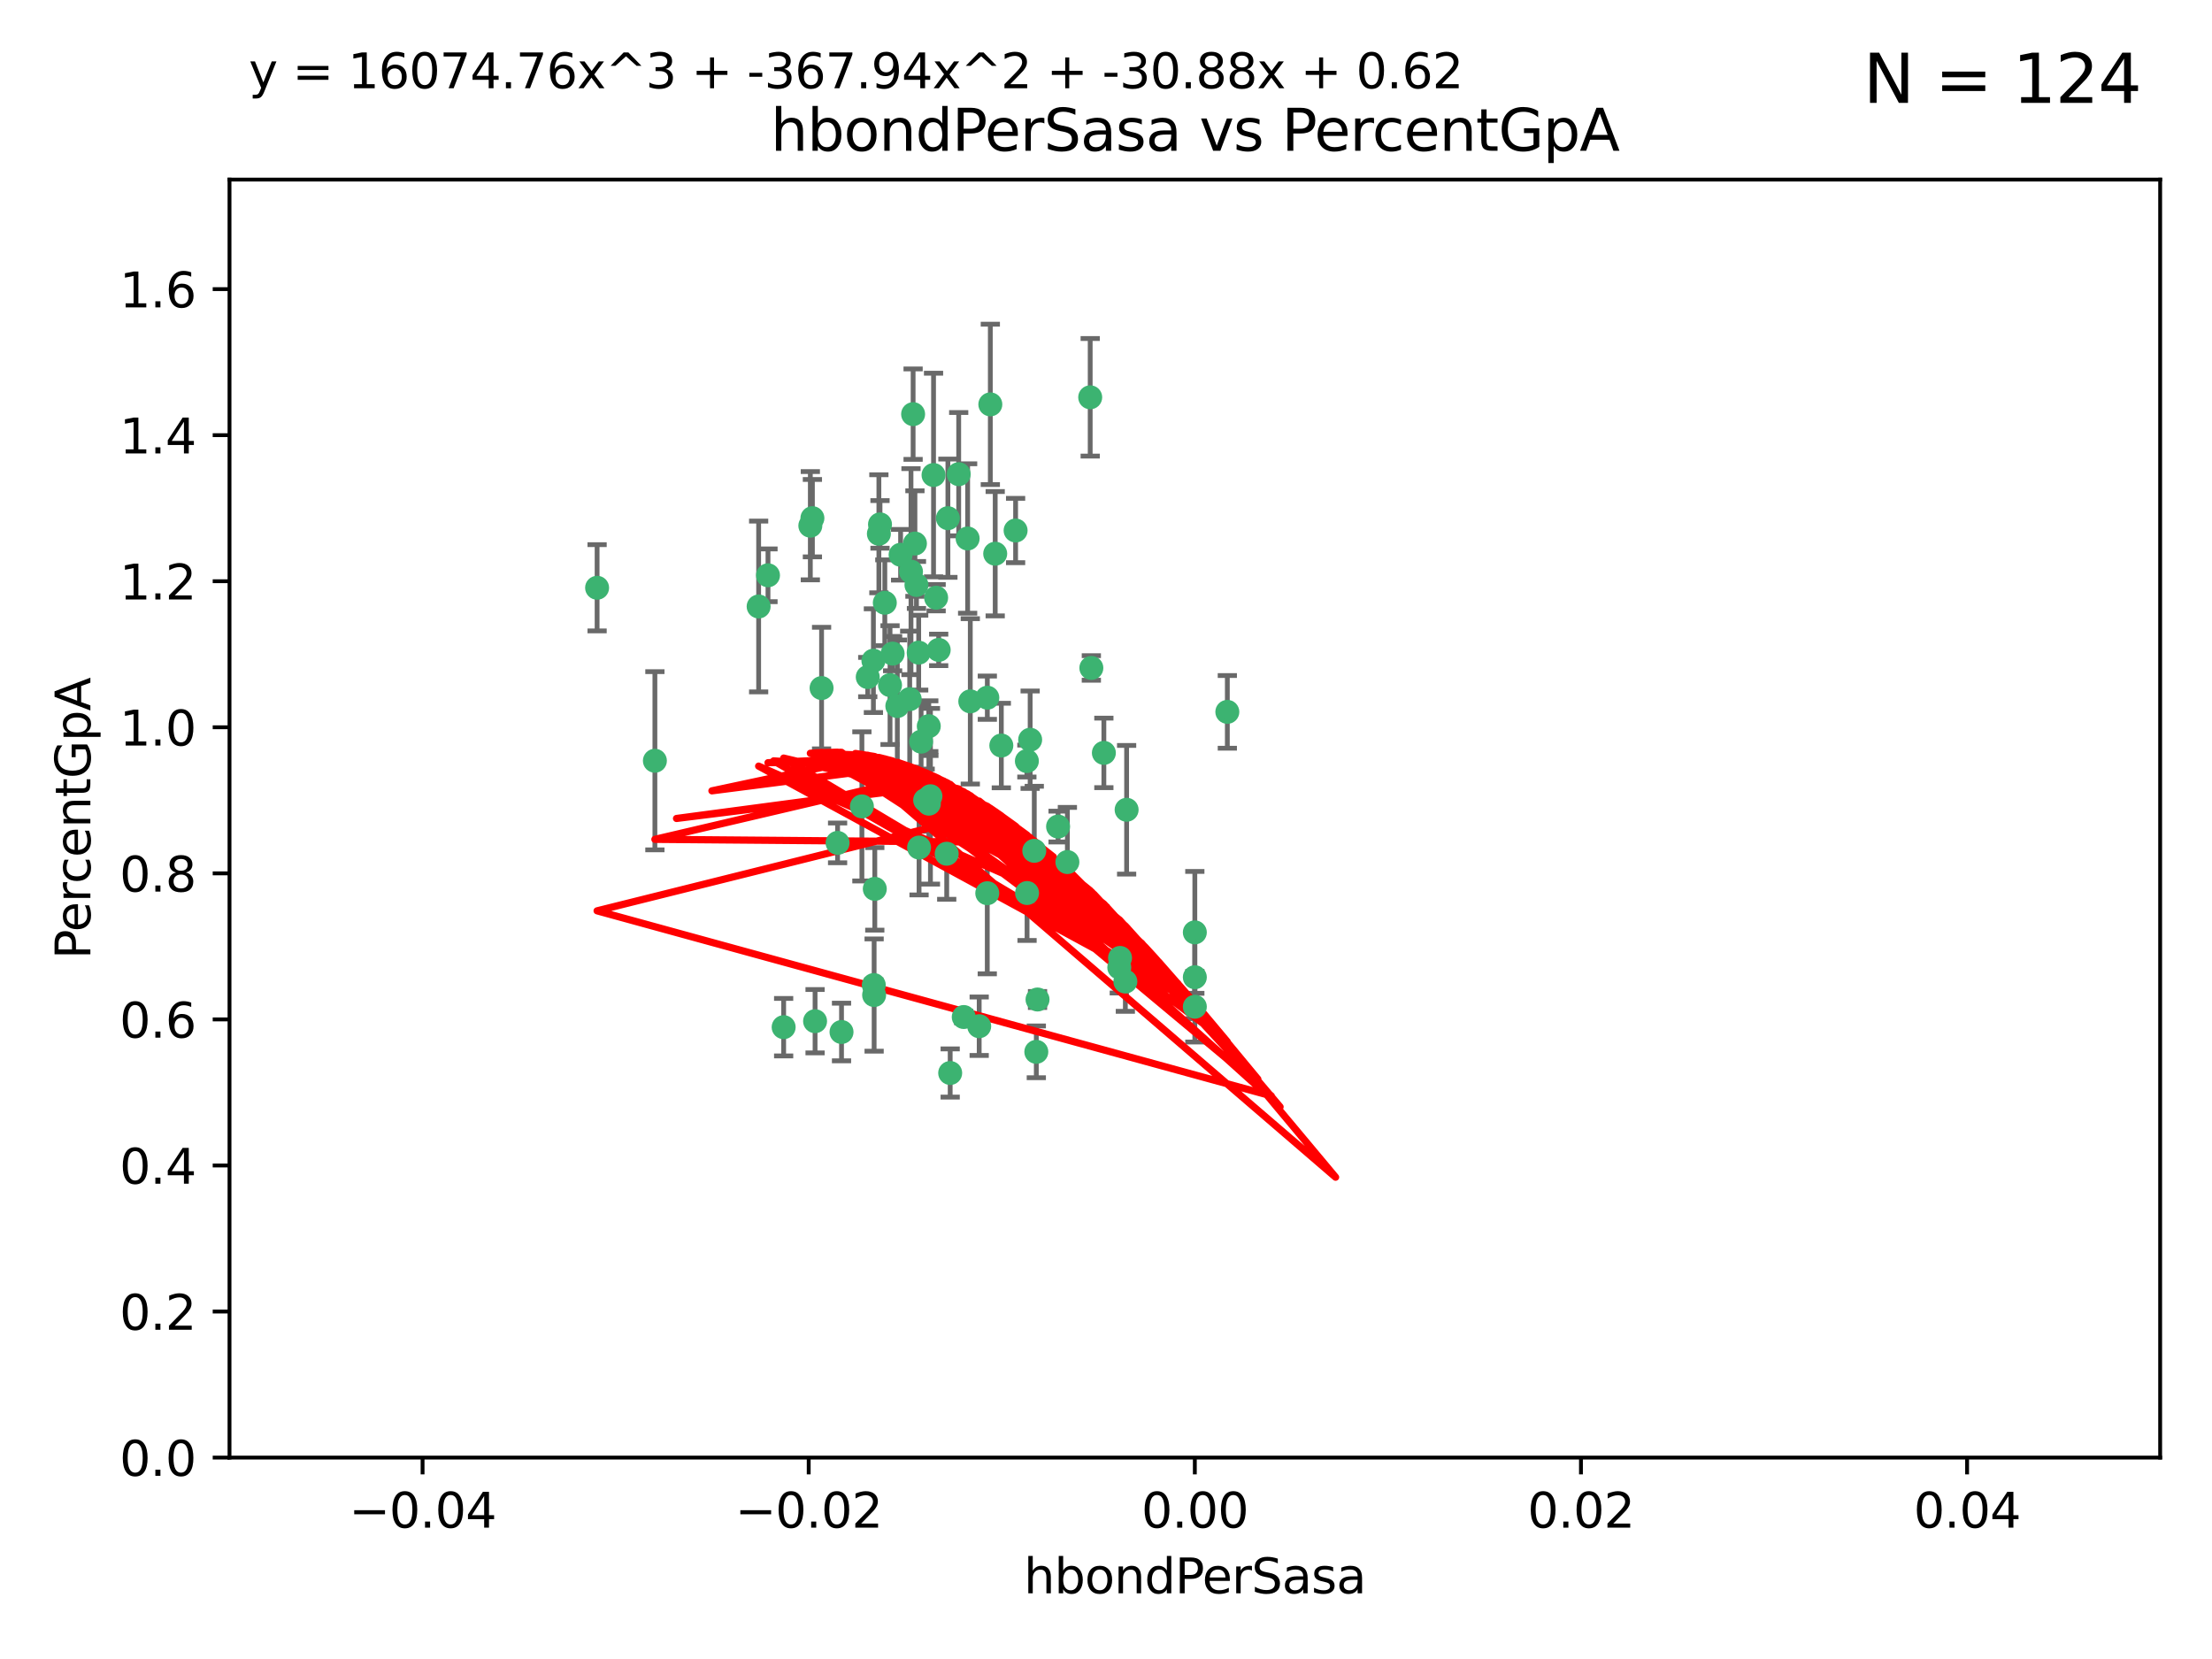 <?xml version="1.0" encoding="utf-8" standalone="no"?>
<!DOCTYPE svg PUBLIC "-//W3C//DTD SVG 1.1//EN"
  "http://www.w3.org/Graphics/SVG/1.1/DTD/svg11.dtd">
<svg xmlns:xlink="http://www.w3.org/1999/xlink" width="460.8pt" height="345.6pt" viewBox="0 0 460.8 345.6" xmlns="http://www.w3.org/2000/svg" version="1.1">
 <defs>
  <style type="text/css">*{stroke-linejoin: round; stroke-linecap: butt}</style>
 </defs>
 <g id="figure_1">
  <g id="patch_1">
   <path d="M 0 345.6 
L 460.8 345.6 
L 460.8 0 
L 0 0 
z
" style="fill: #ffffff"/>
  </g>
  <g id="axes_1">
   <g id="patch_2">
    <path d="M 47.81 303.64 
L 450 303.64 
L 450 37.411 
L 47.81 37.411 
z
" style="fill: #ffffff"/>
   </g>
   <g id="PathCollection_1">
    <defs>
     <path id="m329bffc94f" d="M 0 1.118 
C 0.297 1.118 0.581 1 0.791 0.791 
C 1 0.581 1.118 0.297 1.118 0 
C 1.118 -0.297 1 -0.581 0.791 -0.791 
C 0.581 -1 0.297 -1.118 0 -1.118 
C -0.297 -1.118 -0.581 -1 -0.791 -0.791 
C -1 -0.581 -1.118 -0.297 -1.118 0 
C -1.118 0.297 -1 0.581 -0.791 0.791 
C -0.581 1 -0.297 1.118 0 1.118 
z
" style="stroke: #3cb371"/>
    </defs>
    <g clip-path="url(#p4f536e38f3)">
     <use xlink:href="#m329bffc94f" x="187.612" y="115.568" style="fill: #3cb371; stroke: #3cb371"/>
     <use xlink:href="#m329bffc94f" x="190.597" y="113.232" style="fill: #3cb371; stroke: #3cb371"/>
     <use xlink:href="#m329bffc94f" x="169.238" y="107.943" style="fill: #3cb371; stroke: #3cb371"/>
     <use xlink:href="#m329bffc94f" x="199.715" y="98.781" style="fill: #3cb371; stroke: #3cb371"/>
     <use xlink:href="#m329bffc94f" x="158.039" y="126.342" style="fill: #3cb371; stroke: #3cb371"/>
     <use xlink:href="#m329bffc94f" x="189.776" y="119.082" style="fill: #3cb371; stroke: #3cb371"/>
     <use xlink:href="#m329bffc94f" x="171.15" y="143.336" style="fill: #3cb371; stroke: #3cb371"/>
     <use xlink:href="#m329bffc94f" x="193.483" y="151.274" style="fill: #3cb371; stroke: #3cb371"/>
     <use xlink:href="#m329bffc94f" x="168.808" y="109.513" style="fill: #3cb371; stroke: #3cb371"/>
     <use xlink:href="#m329bffc94f" x="180.768" y="141.043" style="fill: #3cb371; stroke: #3cb371"/>
     <use xlink:href="#m329bffc94f" x="192.726" y="166.685" style="fill: #3cb371; stroke: #3cb371"/>
     <use xlink:href="#m329bffc94f" x="195.014" y="124.513" style="fill: #3cb371; stroke: #3cb371"/>
     <use xlink:href="#m329bffc94f" x="195.547" y="135.386" style="fill: #3cb371; stroke: #3cb371"/>
     <use xlink:href="#m329bffc94f" x="194.474" y="98.955" style="fill: #3cb371; stroke: #3cb371"/>
     <use xlink:href="#m329bffc94f" x="181.946" y="137.629" style="fill: #3cb371; stroke: #3cb371"/>
     <use xlink:href="#m329bffc94f" x="200.765" y="211.864" style="fill: #3cb371; stroke: #3cb371"/>
     <use xlink:href="#m329bffc94f" x="197.466" y="107.949" style="fill: #3cb371; stroke: #3cb371"/>
     <use xlink:href="#m329bffc94f" x="193.503" y="167.417" style="fill: #3cb371; stroke: #3cb371"/>
     <use xlink:href="#m329bffc94f" x="190.916" y="121.859" style="fill: #3cb371; stroke: #3cb371"/>
     <use xlink:href="#m329bffc94f" x="190.218" y="86.272" style="fill: #3cb371; stroke: #3cb371"/>
     <use xlink:href="#m329bffc94f" x="179.549" y="167.984" style="fill: #3cb371; stroke: #3cb371"/>
     <use xlink:href="#m329bffc94f" x="124.387" y="122.444" style="fill: #3cb371; stroke: #3cb371"/>
     <use xlink:href="#m329bffc94f" x="207.319" y="115.347" style="fill: #3cb371; stroke: #3cb371"/>
     <use xlink:href="#m329bffc94f" x="211.569" y="110.514" style="fill: #3cb371; stroke: #3cb371"/>
     <use xlink:href="#m329bffc94f" x="191.459" y="176.562" style="fill: #3cb371; stroke: #3cb371"/>
     <use xlink:href="#m329bffc94f" x="183.322" y="109.239" style="fill: #3cb371; stroke: #3cb371"/>
     <use xlink:href="#m329bffc94f" x="185.948" y="136.161" style="fill: #3cb371; stroke: #3cb371"/>
     <use xlink:href="#m329bffc94f" x="215.883" y="219.119" style="fill: #3cb371; stroke: #3cb371"/>
     <use xlink:href="#m329bffc94f" x="136.426" y="158.478" style="fill: #3cb371; stroke: #3cb371"/>
     <use xlink:href="#m329bffc94f" x="193.829" y="165.873" style="fill: #3cb371; stroke: #3cb371"/>
     <use xlink:href="#m329bffc94f" x="216.137" y="208.215" style="fill: #3cb371; stroke: #3cb371"/>
     <use xlink:href="#m329bffc94f" x="205.678" y="145.341" style="fill: #3cb371; stroke: #3cb371"/>
     <use xlink:href="#m329bffc94f" x="163.249" y="213.979" style="fill: #3cb371; stroke: #3cb371"/>
     <use xlink:href="#m329bffc94f" x="182.097" y="207.286" style="fill: #3cb371; stroke: #3cb371"/>
     <use xlink:href="#m329bffc94f" x="205.667" y="186.072" style="fill: #3cb371; stroke: #3cb371"/>
     <use xlink:href="#m329bffc94f" x="184.323" y="125.569" style="fill: #3cb371; stroke: #3cb371"/>
     <use xlink:href="#m329bffc94f" x="214.6" y="154.097" style="fill: #3cb371; stroke: #3cb371"/>
     <use xlink:href="#m329bffc94f" x="183.087" y="111.192" style="fill: #3cb371; stroke: #3cb371"/>
     <use xlink:href="#m329bffc94f" x="159.987" y="119.843" style="fill: #3cb371; stroke: #3cb371"/>
     <use xlink:href="#m329bffc94f" x="185.411" y="142.72" style="fill: #3cb371; stroke: #3cb371"/>
     <use xlink:href="#m329bffc94f" x="213.917" y="158.542" style="fill: #3cb371; stroke: #3cb371"/>
     <use xlink:href="#m329bffc94f" x="189.509" y="145.644" style="fill: #3cb371; stroke: #3cb371"/>
     <use xlink:href="#m329bffc94f" x="191.884" y="154.498" style="fill: #3cb371; stroke: #3cb371"/>
     <use xlink:href="#m329bffc94f" x="234.432" y="204.475" style="fill: #3cb371; stroke: #3cb371"/>
     <use xlink:href="#m329bffc94f" x="203.984" y="213.781" style="fill: #3cb371; stroke: #3cb371"/>
     <use xlink:href="#m329bffc94f" x="227.109" y="82.766" style="fill: #3cb371; stroke: #3cb371"/>
     <use xlink:href="#m329bffc94f" x="186.931" y="147.083" style="fill: #3cb371; stroke: #3cb371"/>
     <use xlink:href="#m329bffc94f" x="233.325" y="199.555" style="fill: #3cb371; stroke: #3cb371"/>
     <use xlink:href="#m329bffc94f" x="202.13" y="146.106" style="fill: #3cb371; stroke: #3cb371"/>
     <use xlink:href="#m329bffc94f" x="197.218" y="177.849" style="fill: #3cb371; stroke: #3cb371"/>
     <use xlink:href="#m329bffc94f" x="197.941" y="223.525" style="fill: #3cb371; stroke: #3cb371"/>
     <use xlink:href="#m329bffc94f" x="191.381" y="135.958" style="fill: #3cb371; stroke: #3cb371"/>
     <use xlink:href="#m329bffc94f" x="169.795" y="212.733" style="fill: #3cb371; stroke: #3cb371"/>
     <use xlink:href="#m329bffc94f" x="174.485" y="175.59" style="fill: #3cb371; stroke: #3cb371"/>
     <use xlink:href="#m329bffc94f" x="234.696" y="168.689" style="fill: #3cb371; stroke: #3cb371"/>
     <use xlink:href="#m329bffc94f" x="175.304" y="214.985" style="fill: #3cb371; stroke: #3cb371"/>
     <use xlink:href="#m329bffc94f" x="255.676" y="148.297" style="fill: #3cb371; stroke: #3cb371"/>
     <use xlink:href="#m329bffc94f" x="220.417" y="172.188" style="fill: #3cb371; stroke: #3cb371"/>
     <use xlink:href="#m329bffc94f" x="182.026" y="205.202" style="fill: #3cb371; stroke: #3cb371"/>
     <use xlink:href="#m329bffc94f" x="201.576" y="112.178" style="fill: #3cb371; stroke: #3cb371"/>
     <use xlink:href="#m329bffc94f" x="213.955" y="186.034" style="fill: #3cb371; stroke: #3cb371"/>
     <use xlink:href="#m329bffc94f" x="206.303" y="84.238" style="fill: #3cb371; stroke: #3cb371"/>
     <use xlink:href="#m329bffc94f" x="208.594" y="155.307" style="fill: #3cb371; stroke: #3cb371"/>
     <use xlink:href="#m329bffc94f" x="182.236" y="185.169" style="fill: #3cb371; stroke: #3cb371"/>
     <use xlink:href="#m329bffc94f" x="248.905" y="203.575" style="fill: #3cb371; stroke: #3cb371"/>
     <use xlink:href="#m329bffc94f" x="233.168" y="201.55" style="fill: #3cb371; stroke: #3cb371"/>
     <use xlink:href="#m329bffc94f" x="215.459" y="177.24" style="fill: #3cb371; stroke: #3cb371"/>
     <use xlink:href="#m329bffc94f" x="229.956" y="156.841" style="fill: #3cb371; stroke: #3cb371"/>
     <use xlink:href="#m329bffc94f" x="222.356" y="179.582" style="fill: #3cb371; stroke: #3cb371"/>
     <use xlink:href="#m329bffc94f" x="227.348" y="139.145" style="fill: #3cb371; stroke: #3cb371"/>
     <use xlink:href="#m329bffc94f" x="248.905" y="209.723" style="fill: #3cb371; stroke: #3cb371"/>
     <use xlink:href="#m329bffc94f" x="248.905" y="194.231" style="fill: #3cb371; stroke: #3cb371"/>
    </g>
   </g>
   <g id="matplotlib.axis_1">
    <g id="xtick_1">
     <g id="line2d_1">
      <defs>
       <path id="md4b5149ca1" d="M 0 0 
L 0 3.5 
" style="stroke: #000000; stroke-width: 0.8"/>
      </defs>
      <g>
       <use xlink:href="#md4b5149ca1" x="88.029" y="303.64" style="stroke: #000000; stroke-width: 0.8"/>
      </g>
     </g>
     <g id="text_1">
      <!-- −0.04 -->
      <g transform="translate(72.706 318.238)scale(0.1 -0.1)">
       <defs>
        <path id="DejaVuSans-2212" d="M 678 2272 
L 4684 2272 
L 4684 1741 
L 678 1741 
L 678 2272 
z
" transform="scale(0.016)"/>
        <path id="DejaVuSans-30" d="M 2034 4250 
Q 1547 4250 1301 3770 
Q 1056 3291 1056 2328 
Q 1056 1369 1301 889 
Q 1547 409 2034 409 
Q 2525 409 2770 889 
Q 3016 1369 3016 2328 
Q 3016 3291 2770 3770 
Q 2525 4250 2034 4250 
z
M 2034 4750 
Q 2819 4750 3233 4129 
Q 3647 3509 3647 2328 
Q 3647 1150 3233 529 
Q 2819 -91 2034 -91 
Q 1250 -91 836 529 
Q 422 1150 422 2328 
Q 422 3509 836 4129 
Q 1250 4750 2034 4750 
z
" transform="scale(0.016)"/>
        <path id="DejaVuSans-2e" d="M 684 794 
L 1344 794 
L 1344 0 
L 684 0 
L 684 794 
z
" transform="scale(0.016)"/>
        <path id="DejaVuSans-34" d="M 2419 4116 
L 825 1625 
L 2419 1625 
L 2419 4116 
z
M 2253 4666 
L 3047 4666 
L 3047 1625 
L 3713 1625 
L 3713 1100 
L 3047 1100 
L 3047 0 
L 2419 0 
L 2419 1100 
L 313 1100 
L 313 1709 
L 2253 4666 
z
" transform="scale(0.016)"/>
       </defs>
       <use xlink:href="#DejaVuSans-2212"/>
       <use xlink:href="#DejaVuSans-30" x="83.789"/>
       <use xlink:href="#DejaVuSans-2e" x="147.412"/>
       <use xlink:href="#DejaVuSans-30" x="179.199"/>
       <use xlink:href="#DejaVuSans-34" x="242.822"/>
      </g>
     </g>
    </g>
    <g id="xtick_2">
     <g id="line2d_2">
      <g>
       <use xlink:href="#md4b5149ca1" x="168.467" y="303.64" style="stroke: #000000; stroke-width: 0.8"/>
      </g>
     </g>
     <g id="text_2">
      <!-- −0.02 -->
      <g transform="translate(153.144 318.238)scale(0.1 -0.1)">
       <defs>
        <path id="DejaVuSans-32" d="M 1228 531 
L 3431 531 
L 3431 0 
L 469 0 
L 469 531 
Q 828 903 1448 1529 
Q 2069 2156 2228 2338 
Q 2531 2678 2651 2914 
Q 2772 3150 2772 3378 
Q 2772 3750 2511 3984 
Q 2250 4219 1831 4219 
Q 1534 4219 1204 4116 
Q 875 4013 500 3803 
L 500 4441 
Q 881 4594 1212 4672 
Q 1544 4750 1819 4750 
Q 2544 4750 2975 4387 
Q 3406 4025 3406 3419 
Q 3406 3131 3298 2873 
Q 3191 2616 2906 2266 
Q 2828 2175 2409 1742 
Q 1991 1309 1228 531 
z
" transform="scale(0.016)"/>
       </defs>
       <use xlink:href="#DejaVuSans-2212"/>
       <use xlink:href="#DejaVuSans-30" x="83.789"/>
       <use xlink:href="#DejaVuSans-2e" x="147.412"/>
       <use xlink:href="#DejaVuSans-30" x="179.199"/>
       <use xlink:href="#DejaVuSans-32" x="242.822"/>
      </g>
     </g>
    </g>
    <g id="xtick_3">
     <g id="line2d_3">
      <g>
       <use xlink:href="#md4b5149ca1" x="248.905" y="303.64" style="stroke: #000000; stroke-width: 0.8"/>
      </g>
     </g>
     <g id="text_3">
      <!-- 0.00 -->
      <g transform="translate(237.772 318.238)scale(0.1 -0.1)">
       <use xlink:href="#DejaVuSans-30"/>
       <use xlink:href="#DejaVuSans-2e" x="63.623"/>
       <use xlink:href="#DejaVuSans-30" x="95.41"/>
       <use xlink:href="#DejaVuSans-30" x="159.033"/>
      </g>
     </g>
    </g>
    <g id="xtick_4">
     <g id="line2d_4">
      <g>
       <use xlink:href="#md4b5149ca1" x="329.343" y="303.64" style="stroke: #000000; stroke-width: 0.8"/>
      </g>
     </g>
     <g id="text_4">
      <!-- 0.02 -->
      <g transform="translate(318.21 318.238)scale(0.1 -0.1)">
       <use xlink:href="#DejaVuSans-30"/>
       <use xlink:href="#DejaVuSans-2e" x="63.623"/>
       <use xlink:href="#DejaVuSans-30" x="95.41"/>
       <use xlink:href="#DejaVuSans-32" x="159.033"/>
      </g>
     </g>
    </g>
    <g id="xtick_5">
     <g id="line2d_5">
      <g>
       <use xlink:href="#md4b5149ca1" x="409.781" y="303.64" style="stroke: #000000; stroke-width: 0.8"/>
      </g>
     </g>
     <g id="text_5">
      <!-- 0.04 -->
      <g transform="translate(398.648 318.238)scale(0.1 -0.1)">
       <use xlink:href="#DejaVuSans-30"/>
       <use xlink:href="#DejaVuSans-2e" x="63.623"/>
       <use xlink:href="#DejaVuSans-30" x="95.41"/>
       <use xlink:href="#DejaVuSans-34" x="159.033"/>
      </g>
     </g>
    </g>
    <g id="text_6">
     <!-- hbondPerSasa -->
     <g transform="translate(213.287 331.917)scale(0.1 -0.1)">
      <defs>
       <path id="DejaVuSans-68" d="M 3513 2113 
L 3513 0 
L 2938 0 
L 2938 2094 
Q 2938 2591 2744 2837 
Q 2550 3084 2163 3084 
Q 1697 3084 1428 2787 
Q 1159 2491 1159 1978 
L 1159 0 
L 581 0 
L 581 4863 
L 1159 4863 
L 1159 2956 
Q 1366 3272 1645 3428 
Q 1925 3584 2291 3584 
Q 2894 3584 3203 3211 
Q 3513 2838 3513 2113 
z
" transform="scale(0.016)"/>
       <path id="DejaVuSans-62" d="M 3116 1747 
Q 3116 2381 2855 2742 
Q 2594 3103 2138 3103 
Q 1681 3103 1420 2742 
Q 1159 2381 1159 1747 
Q 1159 1113 1420 752 
Q 1681 391 2138 391 
Q 2594 391 2855 752 
Q 3116 1113 3116 1747 
z
M 1159 2969 
Q 1341 3281 1617 3432 
Q 1894 3584 2278 3584 
Q 2916 3584 3314 3078 
Q 3713 2572 3713 1747 
Q 3713 922 3314 415 
Q 2916 -91 2278 -91 
Q 1894 -91 1617 61 
Q 1341 213 1159 525 
L 1159 0 
L 581 0 
L 581 4863 
L 1159 4863 
L 1159 2969 
z
" transform="scale(0.016)"/>
       <path id="DejaVuSans-6f" d="M 1959 3097 
Q 1497 3097 1228 2736 
Q 959 2375 959 1747 
Q 959 1119 1226 758 
Q 1494 397 1959 397 
Q 2419 397 2687 759 
Q 2956 1122 2956 1747 
Q 2956 2369 2687 2733 
Q 2419 3097 1959 3097 
z
M 1959 3584 
Q 2709 3584 3137 3096 
Q 3566 2609 3566 1747 
Q 3566 888 3137 398 
Q 2709 -91 1959 -91 
Q 1206 -91 779 398 
Q 353 888 353 1747 
Q 353 2609 779 3096 
Q 1206 3584 1959 3584 
z
" transform="scale(0.016)"/>
       <path id="DejaVuSans-6e" d="M 3513 2113 
L 3513 0 
L 2938 0 
L 2938 2094 
Q 2938 2591 2744 2837 
Q 2550 3084 2163 3084 
Q 1697 3084 1428 2787 
Q 1159 2491 1159 1978 
L 1159 0 
L 581 0 
L 581 3500 
L 1159 3500 
L 1159 2956 
Q 1366 3272 1645 3428 
Q 1925 3584 2291 3584 
Q 2894 3584 3203 3211 
Q 3513 2838 3513 2113 
z
" transform="scale(0.016)"/>
       <path id="DejaVuSans-64" d="M 2906 2969 
L 2906 4863 
L 3481 4863 
L 3481 0 
L 2906 0 
L 2906 525 
Q 2725 213 2448 61 
Q 2172 -91 1784 -91 
Q 1150 -91 751 415 
Q 353 922 353 1747 
Q 353 2572 751 3078 
Q 1150 3584 1784 3584 
Q 2172 3584 2448 3432 
Q 2725 3281 2906 2969 
z
M 947 1747 
Q 947 1113 1208 752 
Q 1469 391 1925 391 
Q 2381 391 2643 752 
Q 2906 1113 2906 1747 
Q 2906 2381 2643 2742 
Q 2381 3103 1925 3103 
Q 1469 3103 1208 2742 
Q 947 2381 947 1747 
z
" transform="scale(0.016)"/>
       <path id="DejaVuSans-50" d="M 1259 4147 
L 1259 2394 
L 2053 2394 
Q 2494 2394 2734 2622 
Q 2975 2850 2975 3272 
Q 2975 3691 2734 3919 
Q 2494 4147 2053 4147 
L 1259 4147 
z
M 628 4666 
L 2053 4666 
Q 2838 4666 3239 4311 
Q 3641 3956 3641 3272 
Q 3641 2581 3239 2228 
Q 2838 1875 2053 1875 
L 1259 1875 
L 1259 0 
L 628 0 
L 628 4666 
z
" transform="scale(0.016)"/>
       <path id="DejaVuSans-65" d="M 3597 1894 
L 3597 1613 
L 953 1613 
Q 991 1019 1311 708 
Q 1631 397 2203 397 
Q 2534 397 2845 478 
Q 3156 559 3463 722 
L 3463 178 
Q 3153 47 2828 -22 
Q 2503 -91 2169 -91 
Q 1331 -91 842 396 
Q 353 884 353 1716 
Q 353 2575 817 3079 
Q 1281 3584 2069 3584 
Q 2775 3584 3186 3129 
Q 3597 2675 3597 1894 
z
M 3022 2063 
Q 3016 2534 2758 2815 
Q 2500 3097 2075 3097 
Q 1594 3097 1305 2825 
Q 1016 2553 972 2059 
L 3022 2063 
z
" transform="scale(0.016)"/>
       <path id="DejaVuSans-72" d="M 2631 2963 
Q 2534 3019 2420 3045 
Q 2306 3072 2169 3072 
Q 1681 3072 1420 2755 
Q 1159 2438 1159 1844 
L 1159 0 
L 581 0 
L 581 3500 
L 1159 3500 
L 1159 2956 
Q 1341 3275 1631 3429 
Q 1922 3584 2338 3584 
Q 2397 3584 2469 3576 
Q 2541 3569 2628 3553 
L 2631 2963 
z
" transform="scale(0.016)"/>
       <path id="DejaVuSans-53" d="M 3425 4513 
L 3425 3897 
Q 3066 4069 2747 4153 
Q 2428 4238 2131 4238 
Q 1616 4238 1336 4038 
Q 1056 3838 1056 3469 
Q 1056 3159 1242 3001 
Q 1428 2844 1947 2747 
L 2328 2669 
Q 3034 2534 3370 2195 
Q 3706 1856 3706 1288 
Q 3706 609 3251 259 
Q 2797 -91 1919 -91 
Q 1588 -91 1214 -16 
Q 841 59 441 206 
L 441 856 
Q 825 641 1194 531 
Q 1563 422 1919 422 
Q 2459 422 2753 634 
Q 3047 847 3047 1241 
Q 3047 1584 2836 1778 
Q 2625 1972 2144 2069 
L 1759 2144 
Q 1053 2284 737 2584 
Q 422 2884 422 3419 
Q 422 4038 858 4394 
Q 1294 4750 2059 4750 
Q 2388 4750 2728 4690 
Q 3069 4631 3425 4513 
z
" transform="scale(0.016)"/>
       <path id="DejaVuSans-61" d="M 2194 1759 
Q 1497 1759 1228 1600 
Q 959 1441 959 1056 
Q 959 750 1161 570 
Q 1363 391 1709 391 
Q 2188 391 2477 730 
Q 2766 1069 2766 1631 
L 2766 1759 
L 2194 1759 
z
M 3341 1997 
L 3341 0 
L 2766 0 
L 2766 531 
Q 2569 213 2275 61 
Q 1981 -91 1556 -91 
Q 1019 -91 701 211 
Q 384 513 384 1019 
Q 384 1609 779 1909 
Q 1175 2209 1959 2209 
L 2766 2209 
L 2766 2266 
Q 2766 2663 2505 2880 
Q 2244 3097 1772 3097 
Q 1472 3097 1187 3025 
Q 903 2953 641 2809 
L 641 3341 
Q 956 3463 1253 3523 
Q 1550 3584 1831 3584 
Q 2591 3584 2966 3190 
Q 3341 2797 3341 1997 
z
" transform="scale(0.016)"/>
       <path id="DejaVuSans-73" d="M 2834 3397 
L 2834 2853 
Q 2591 2978 2328 3040 
Q 2066 3103 1784 3103 
Q 1356 3103 1142 2972 
Q 928 2841 928 2578 
Q 928 2378 1081 2264 
Q 1234 2150 1697 2047 
L 1894 2003 
Q 2506 1872 2764 1633 
Q 3022 1394 3022 966 
Q 3022 478 2636 193 
Q 2250 -91 1575 -91 
Q 1294 -91 989 -36 
Q 684 19 347 128 
L 347 722 
Q 666 556 975 473 
Q 1284 391 1588 391 
Q 1994 391 2212 530 
Q 2431 669 2431 922 
Q 2431 1156 2273 1281 
Q 2116 1406 1581 1522 
L 1381 1569 
Q 847 1681 609 1914 
Q 372 2147 372 2553 
Q 372 3047 722 3315 
Q 1072 3584 1716 3584 
Q 2034 3584 2315 3537 
Q 2597 3491 2834 3397 
z
" transform="scale(0.016)"/>
      </defs>
      <use xlink:href="#DejaVuSans-68"/>
      <use xlink:href="#DejaVuSans-62" x="63.379"/>
      <use xlink:href="#DejaVuSans-6f" x="126.855"/>
      <use xlink:href="#DejaVuSans-6e" x="188.037"/>
      <use xlink:href="#DejaVuSans-64" x="251.416"/>
      <use xlink:href="#DejaVuSans-50" x="314.893"/>
      <use xlink:href="#DejaVuSans-65" x="371.57"/>
      <use xlink:href="#DejaVuSans-72" x="433.094"/>
      <use xlink:href="#DejaVuSans-53" x="474.207"/>
      <use xlink:href="#DejaVuSans-61" x="537.684"/>
      <use xlink:href="#DejaVuSans-73" x="598.963"/>
      <use xlink:href="#DejaVuSans-61" x="651.062"/>
     </g>
    </g>
   </g>
   <g id="matplotlib.axis_2">
    <g id="ytick_1">
     <g id="line2d_6">
      <defs>
       <path id="ma587b8f4af" d="M 0 0 
L -3.5 0 
" style="stroke: #000000; stroke-width: 0.8"/>
      </defs>
      <g>
       <use xlink:href="#ma587b8f4af" x="47.81" y="303.64" style="stroke: #000000; stroke-width: 0.8"/>
      </g>
     </g>
     <g id="text_7">
      <!-- 0.0 -->
      <g transform="translate(24.907 307.439)scale(0.1 -0.1)">
       <use xlink:href="#DejaVuSans-30"/>
       <use xlink:href="#DejaVuSans-2e" x="63.623"/>
       <use xlink:href="#DejaVuSans-30" x="95.41"/>
      </g>
     </g>
    </g>
    <g id="ytick_2">
     <g id="line2d_7">
      <g>
       <use xlink:href="#ma587b8f4af" x="47.81" y="273.214" style="stroke: #000000; stroke-width: 0.8"/>
      </g>
     </g>
     <g id="text_8">
      <!-- 0.2 -->
      <g transform="translate(24.907 277.013)scale(0.1 -0.1)">
       <use xlink:href="#DejaVuSans-30"/>
       <use xlink:href="#DejaVuSans-2e" x="63.623"/>
       <use xlink:href="#DejaVuSans-32" x="95.41"/>
      </g>
     </g>
    </g>
    <g id="ytick_3">
     <g id="line2d_8">
      <g>
       <use xlink:href="#ma587b8f4af" x="47.81" y="242.788" style="stroke: #000000; stroke-width: 0.8"/>
      </g>
     </g>
     <g id="text_9">
      <!-- 0.4 -->
      <g transform="translate(24.907 246.587)scale(0.1 -0.1)">
       <use xlink:href="#DejaVuSans-30"/>
       <use xlink:href="#DejaVuSans-2e" x="63.623"/>
       <use xlink:href="#DejaVuSans-34" x="95.41"/>
      </g>
     </g>
    </g>
    <g id="ytick_4">
     <g id="line2d_9">
      <g>
       <use xlink:href="#ma587b8f4af" x="47.81" y="212.362" style="stroke: #000000; stroke-width: 0.8"/>
      </g>
     </g>
     <g id="text_10">
      <!-- 0.6 -->
      <g transform="translate(24.907 216.161)scale(0.1 -0.1)">
       <defs>
        <path id="DejaVuSans-36" d="M 2113 2584 
Q 1688 2584 1439 2293 
Q 1191 2003 1191 1497 
Q 1191 994 1439 701 
Q 1688 409 2113 409 
Q 2538 409 2786 701 
Q 3034 994 3034 1497 
Q 3034 2003 2786 2293 
Q 2538 2584 2113 2584 
z
M 3366 4563 
L 3366 3988 
Q 3128 4100 2886 4159 
Q 2644 4219 2406 4219 
Q 1781 4219 1451 3797 
Q 1122 3375 1075 2522 
Q 1259 2794 1537 2939 
Q 1816 3084 2150 3084 
Q 2853 3084 3261 2657 
Q 3669 2231 3669 1497 
Q 3669 778 3244 343 
Q 2819 -91 2113 -91 
Q 1303 -91 875 529 
Q 447 1150 447 2328 
Q 447 3434 972 4092 
Q 1497 4750 2381 4750 
Q 2619 4750 2861 4703 
Q 3103 4656 3366 4563 
z
" transform="scale(0.016)"/>
       </defs>
       <use xlink:href="#DejaVuSans-30"/>
       <use xlink:href="#DejaVuSans-2e" x="63.623"/>
       <use xlink:href="#DejaVuSans-36" x="95.41"/>
      </g>
     </g>
    </g>
    <g id="ytick_5">
     <g id="line2d_10">
      <g>
       <use xlink:href="#ma587b8f4af" x="47.81" y="181.935" style="stroke: #000000; stroke-width: 0.8"/>
      </g>
     </g>
     <g id="text_11">
      <!-- 0.8 -->
      <g transform="translate(24.907 185.735)scale(0.1 -0.1)">
       <defs>
        <path id="DejaVuSans-38" d="M 2034 2216 
Q 1584 2216 1326 1975 
Q 1069 1734 1069 1313 
Q 1069 891 1326 650 
Q 1584 409 2034 409 
Q 2484 409 2743 651 
Q 3003 894 3003 1313 
Q 3003 1734 2745 1975 
Q 2488 2216 2034 2216 
z
M 1403 2484 
Q 997 2584 770 2862 
Q 544 3141 544 3541 
Q 544 4100 942 4425 
Q 1341 4750 2034 4750 
Q 2731 4750 3128 4425 
Q 3525 4100 3525 3541 
Q 3525 3141 3298 2862 
Q 3072 2584 2669 2484 
Q 3125 2378 3379 2068 
Q 3634 1759 3634 1313 
Q 3634 634 3220 271 
Q 2806 -91 2034 -91 
Q 1263 -91 848 271 
Q 434 634 434 1313 
Q 434 1759 690 2068 
Q 947 2378 1403 2484 
z
M 1172 3481 
Q 1172 3119 1398 2916 
Q 1625 2713 2034 2713 
Q 2441 2713 2670 2916 
Q 2900 3119 2900 3481 
Q 2900 3844 2670 4047 
Q 2441 4250 2034 4250 
Q 1625 4250 1398 4047 
Q 1172 3844 1172 3481 
z
" transform="scale(0.016)"/>
       </defs>
       <use xlink:href="#DejaVuSans-30"/>
       <use xlink:href="#DejaVuSans-2e" x="63.623"/>
       <use xlink:href="#DejaVuSans-38" x="95.41"/>
      </g>
     </g>
    </g>
    <g id="ytick_6">
     <g id="line2d_11">
      <g>
       <use xlink:href="#ma587b8f4af" x="47.81" y="151.509" style="stroke: #000000; stroke-width: 0.8"/>
      </g>
     </g>
     <g id="text_12">
      <!-- 1.0 -->
      <g transform="translate(24.907 155.308)scale(0.1 -0.1)">
       <defs>
        <path id="DejaVuSans-31" d="M 794 531 
L 1825 531 
L 1825 4091 
L 703 3866 
L 703 4441 
L 1819 4666 
L 2450 4666 
L 2450 531 
L 3481 531 
L 3481 0 
L 794 0 
L 794 531 
z
" transform="scale(0.016)"/>
       </defs>
       <use xlink:href="#DejaVuSans-31"/>
       <use xlink:href="#DejaVuSans-2e" x="63.623"/>
       <use xlink:href="#DejaVuSans-30" x="95.41"/>
      </g>
     </g>
    </g>
    <g id="ytick_7">
     <g id="line2d_12">
      <g>
       <use xlink:href="#ma587b8f4af" x="47.81" y="121.083" style="stroke: #000000; stroke-width: 0.8"/>
      </g>
     </g>
     <g id="text_13">
      <!-- 1.2 -->
      <g transform="translate(24.907 124.882)scale(0.1 -0.1)">
       <use xlink:href="#DejaVuSans-31"/>
       <use xlink:href="#DejaVuSans-2e" x="63.623"/>
       <use xlink:href="#DejaVuSans-32" x="95.41"/>
      </g>
     </g>
    </g>
    <g id="ytick_8">
     <g id="line2d_13">
      <g>
       <use xlink:href="#ma587b8f4af" x="47.81" y="90.657" style="stroke: #000000; stroke-width: 0.8"/>
      </g>
     </g>
     <g id="text_14">
      <!-- 1.4 -->
      <g transform="translate(24.907 94.456)scale(0.1 -0.1)">
       <use xlink:href="#DejaVuSans-31"/>
       <use xlink:href="#DejaVuSans-2e" x="63.623"/>
       <use xlink:href="#DejaVuSans-34" x="95.41"/>
      </g>
     </g>
    </g>
    <g id="ytick_9">
     <g id="line2d_14">
      <g>
       <use xlink:href="#ma587b8f4af" x="47.81" y="60.231" style="stroke: #000000; stroke-width: 0.8"/>
      </g>
     </g>
     <g id="text_15">
      <!-- 1.6 -->
      <g transform="translate(24.907 64.03)scale(0.1 -0.1)">
       <use xlink:href="#DejaVuSans-31"/>
       <use xlink:href="#DejaVuSans-2e" x="63.623"/>
       <use xlink:href="#DejaVuSans-36" x="95.41"/>
      </g>
     </g>
    </g>
    <g id="text_16">
     <!-- PercentGpA -->
     <g transform="translate(18.827 199.802)rotate(-90)scale(0.1 -0.1)">
      <defs>
       <path id="DejaVuSans-63" d="M 3122 3366 
L 3122 2828 
Q 2878 2963 2633 3030 
Q 2388 3097 2138 3097 
Q 1578 3097 1268 2742 
Q 959 2388 959 1747 
Q 959 1106 1268 751 
Q 1578 397 2138 397 
Q 2388 397 2633 464 
Q 2878 531 3122 666 
L 3122 134 
Q 2881 22 2623 -34 
Q 2366 -91 2075 -91 
Q 1284 -91 818 406 
Q 353 903 353 1747 
Q 353 2603 823 3093 
Q 1294 3584 2113 3584 
Q 2378 3584 2631 3529 
Q 2884 3475 3122 3366 
z
" transform="scale(0.016)"/>
       <path id="DejaVuSans-74" d="M 1172 4494 
L 1172 3500 
L 2356 3500 
L 2356 3053 
L 1172 3053 
L 1172 1153 
Q 1172 725 1289 603 
Q 1406 481 1766 481 
L 2356 481 
L 2356 0 
L 1766 0 
Q 1100 0 847 248 
Q 594 497 594 1153 
L 594 3053 
L 172 3053 
L 172 3500 
L 594 3500 
L 594 4494 
L 1172 4494 
z
" transform="scale(0.016)"/>
       <path id="DejaVuSans-47" d="M 3809 666 
L 3809 1919 
L 2778 1919 
L 2778 2438 
L 4434 2438 
L 4434 434 
Q 4069 175 3628 42 
Q 3188 -91 2688 -91 
Q 1594 -91 976 548 
Q 359 1188 359 2328 
Q 359 3472 976 4111 
Q 1594 4750 2688 4750 
Q 3144 4750 3555 4637 
Q 3966 4525 4313 4306 
L 4313 3634 
Q 3963 3931 3569 4081 
Q 3175 4231 2741 4231 
Q 1884 4231 1454 3753 
Q 1025 3275 1025 2328 
Q 1025 1384 1454 906 
Q 1884 428 2741 428 
Q 3075 428 3337 486 
Q 3600 544 3809 666 
z
" transform="scale(0.016)"/>
       <path id="DejaVuSans-70" d="M 1159 525 
L 1159 -1331 
L 581 -1331 
L 581 3500 
L 1159 3500 
L 1159 2969 
Q 1341 3281 1617 3432 
Q 1894 3584 2278 3584 
Q 2916 3584 3314 3078 
Q 3713 2572 3713 1747 
Q 3713 922 3314 415 
Q 2916 -91 2278 -91 
Q 1894 -91 1617 61 
Q 1341 213 1159 525 
z
M 3116 1747 
Q 3116 2381 2855 2742 
Q 2594 3103 2138 3103 
Q 1681 3103 1420 2742 
Q 1159 2381 1159 1747 
Q 1159 1113 1420 752 
Q 1681 391 2138 391 
Q 2594 391 2855 752 
Q 3116 1113 3116 1747 
z
" transform="scale(0.016)"/>
       <path id="DejaVuSans-41" d="M 2188 4044 
L 1331 1722 
L 3047 1722 
L 2188 4044 
z
M 1831 4666 
L 2547 4666 
L 4325 0 
L 3669 0 
L 3244 1197 
L 1141 1197 
L 716 0 
L 50 0 
L 1831 4666 
z
" transform="scale(0.016)"/>
      </defs>
      <use xlink:href="#DejaVuSans-50"/>
      <use xlink:href="#DejaVuSans-65" x="56.678"/>
      <use xlink:href="#DejaVuSans-72" x="118.201"/>
      <use xlink:href="#DejaVuSans-63" x="157.064"/>
      <use xlink:href="#DejaVuSans-65" x="212.045"/>
      <use xlink:href="#DejaVuSans-6e" x="273.568"/>
      <use xlink:href="#DejaVuSans-74" x="336.947"/>
      <use xlink:href="#DejaVuSans-47" x="376.156"/>
      <use xlink:href="#DejaVuSans-70" x="453.646"/>
      <use xlink:href="#DejaVuSans-41" x="517.123"/>
     </g>
    </g>
   </g>
   <g id="LineCollection_1">
    <path d="M 187.612 120.843 
L 187.612 110.292 
" clip-path="url(#p4f536e38f3)" style="fill: none; stroke: #696969"/>
    <path d="M 190.597 124.224 
L 190.597 102.241 
" clip-path="url(#p4f536e38f3)" style="fill: none; stroke: #696969"/>
    <path d="M 169.238 116.002 
L 169.238 99.884 
" clip-path="url(#p4f536e38f3)" style="fill: none; stroke: #696969"/>
    <path d="M 199.715 111.622 
L 199.715 85.94 
" clip-path="url(#p4f536e38f3)" style="fill: none; stroke: #696969"/>
    <path d="M 158.039 144.131 
L 158.039 108.553 
" clip-path="url(#p4f536e38f3)" style="fill: none; stroke: #696969"/>
    <path d="M 189.776 140.54 
L 189.776 97.624 
" clip-path="url(#p4f536e38f3)" style="fill: none; stroke: #696969"/>
    <path d="M 171.15 155.999 
L 171.15 130.673 
" clip-path="url(#p4f536e38f3)" style="fill: none; stroke: #696969"/>
    <path d="M 193.483 156.555 
L 193.483 145.993 
" clip-path="url(#p4f536e38f3)" style="fill: none; stroke: #696969"/>
    <path d="M 168.808 120.79 
L 168.808 98.237 
" clip-path="url(#p4f536e38f3)" style="fill: none; stroke: #696969"/>
    <path d="M 180.768 145.137 
L 180.768 136.95 
" clip-path="url(#p4f536e38f3)" style="fill: none; stroke: #696969"/>
    <path d="M 192.726 173.167 
L 192.726 160.202 
" clip-path="url(#p4f536e38f3)" style="fill: none; stroke: #696969"/>
    <path d="M 195.014 127.259 
L 195.014 121.767 
" clip-path="url(#p4f536e38f3)" style="fill: none; stroke: #696969"/>
    <path d="M 195.547 138.663 
L 195.547 132.109 
" clip-path="url(#p4f536e38f3)" style="fill: none; stroke: #696969"/>
    <path d="M 194.474 120.165 
L 194.474 77.745 
" clip-path="url(#p4f536e38f3)" style="fill: none; stroke: #696969"/>
    <path d="M 181.946 148.436 
L 181.946 126.823 
" clip-path="url(#p4f536e38f3)" style="fill: none; stroke: #696969"/>
    <path d="M 200.765 213.072 
L 200.765 210.656 
" clip-path="url(#p4f536e38f3)" style="fill: none; stroke: #696969"/>
    <path d="M 197.466 120.265 
L 197.466 95.634 
" clip-path="url(#p4f536e38f3)" style="fill: none; stroke: #696969"/>
    <path d="M 193.503 177.442 
L 193.503 157.392 
" clip-path="url(#p4f536e38f3)" style="fill: none; stroke: #696969"/>
    <path d="M 190.916 126.751 
L 190.916 116.967 
" clip-path="url(#p4f536e38f3)" style="fill: none; stroke: #696969"/>
    <path d="M 190.218 95.691 
L 190.218 76.852 
" clip-path="url(#p4f536e38f3)" style="fill: none; stroke: #696969"/>
    <path d="M 179.549 183.521 
L 179.549 152.447 
" clip-path="url(#p4f536e38f3)" style="fill: none; stroke: #696969"/>
    <path d="M 124.387 131.425 
L 124.387 113.463 
" clip-path="url(#p4f536e38f3)" style="fill: none; stroke: #696969"/>
    <path d="M 207.319 128.299 
L 207.319 102.395 
" clip-path="url(#p4f536e38f3)" style="fill: none; stroke: #696969"/>
    <path d="M 211.569 117.217 
L 211.569 103.811 
" clip-path="url(#p4f536e38f3)" style="fill: none; stroke: #696969"/>
    <path d="M 191.459 186.427 
L 191.459 166.697 
" clip-path="url(#p4f536e38f3)" style="fill: none; stroke: #696969"/>
    <path d="M 183.322 114.195 
L 183.322 104.283 
" clip-path="url(#p4f536e38f3)" style="fill: none; stroke: #696969"/>
    <path d="M 185.948 139.736 
L 185.948 132.587 
" clip-path="url(#p4f536e38f3)" style="fill: none; stroke: #696969"/>
    <path d="M 215.883 224.512 
L 215.883 213.726 
" clip-path="url(#p4f536e38f3)" style="fill: none; stroke: #696969"/>
    <path d="M 136.426 177.04 
L 136.426 139.917 
" clip-path="url(#p4f536e38f3)" style="fill: none; stroke: #696969"/>
    <path d="M 193.829 184.172 
L 193.829 147.574 
" clip-path="url(#p4f536e38f3)" style="fill: none; stroke: #696969"/>
    <path d="M 216.137 209.889 
L 216.137 206.542 
" clip-path="url(#p4f536e38f3)" style="fill: none; stroke: #696969"/>
    <path d="M 205.678 149.851 
L 205.678 140.831 
" clip-path="url(#p4f536e38f3)" style="fill: none; stroke: #696969"/>
    <path d="M 163.249 219.969 
L 163.249 207.99 
" clip-path="url(#p4f536e38f3)" style="fill: none; stroke: #696969"/>
    <path d="M 182.097 218.975 
L 182.097 195.596 
" clip-path="url(#p4f536e38f3)" style="fill: none; stroke: #696969"/>
    <path d="M 205.667 202.862 
L 205.667 169.282 
" clip-path="url(#p4f536e38f3)" style="fill: none; stroke: #696969"/>
    <path d="M 184.323 134.51 
L 184.323 116.629 
" clip-path="url(#p4f536e38f3)" style="fill: none; stroke: #696969"/>
    <path d="M 214.6 164.246 
L 214.6 143.949 
" clip-path="url(#p4f536e38f3)" style="fill: none; stroke: #696969"/>
    <path d="M 183.087 123.488 
L 183.087 98.897 
" clip-path="url(#p4f536e38f3)" style="fill: none; stroke: #696969"/>
    <path d="M 159.987 125.336 
L 159.987 114.351 
" clip-path="url(#p4f536e38f3)" style="fill: none; stroke: #696969"/>
    <path d="M 185.411 155.094 
L 185.411 130.347 
" clip-path="url(#p4f536e38f3)" style="fill: none; stroke: #696969"/>
    <path d="M 213.917 161.867 
L 213.917 155.217 
" clip-path="url(#p4f536e38f3)" style="fill: none; stroke: #696969"/>
    <path d="M 189.509 159.813 
L 189.509 131.474 
" clip-path="url(#p4f536e38f3)" style="fill: none; stroke: #696969"/>
    <path d="M 191.884 162.273 
L 191.884 146.722 
" clip-path="url(#p4f536e38f3)" style="fill: none; stroke: #696969"/>
    <path d="M 234.432 210.678 
L 234.432 198.273 
" clip-path="url(#p4f536e38f3)" style="fill: none; stroke: #696969"/>
    <path d="M 203.984 219.871 
L 203.984 207.692 
" clip-path="url(#p4f536e38f3)" style="fill: none; stroke: #696969"/>
    <path d="M 227.109 95.013 
L 227.109 70.519 
" clip-path="url(#p4f536e38f3)" style="fill: none; stroke: #696969"/>
    <path d="M 186.931 160.851 
L 186.931 133.315 
" clip-path="url(#p4f536e38f3)" style="fill: none; stroke: #696969"/>
    <path d="M 233.325 204.953 
L 233.325 194.158 
" clip-path="url(#p4f536e38f3)" style="fill: none; stroke: #696969"/>
    <path d="M 202.13 163.326 
L 202.13 128.886 
" clip-path="url(#p4f536e38f3)" style="fill: none; stroke: #696969"/>
    <path d="M 197.218 187.334 
L 197.218 168.364 
" clip-path="url(#p4f536e38f3)" style="fill: none; stroke: #696969"/>
    <path d="M 197.941 228.546 
L 197.941 218.504 
" clip-path="url(#p4f536e38f3)" style="fill: none; stroke: #696969"/>
    <path d="M 191.381 143.75 
L 191.381 128.166 
" clip-path="url(#p4f536e38f3)" style="fill: none; stroke: #696969"/>
    <path d="M 169.795 219.331 
L 169.795 206.134 
" clip-path="url(#p4f536e38f3)" style="fill: none; stroke: #696969"/>
    <path d="M 174.485 179.727 
L 174.485 171.452 
" clip-path="url(#p4f536e38f3)" style="fill: none; stroke: #696969"/>
    <path d="M 234.696 182.093 
L 234.696 155.286 
" clip-path="url(#p4f536e38f3)" style="fill: none; stroke: #696969"/>
    <path d="M 175.304 220.987 
L 175.304 208.983 
" clip-path="url(#p4f536e38f3)" style="fill: none; stroke: #696969"/>
    <path d="M 255.676 155.865 
L 255.676 140.729 
" clip-path="url(#p4f536e38f3)" style="fill: none; stroke: #696969"/>
    <path d="M 220.417 175.398 
L 220.417 168.977 
" clip-path="url(#p4f536e38f3)" style="fill: none; stroke: #696969"/>
    <path d="M 182.026 206.291 
L 182.026 204.114 
" clip-path="url(#p4f536e38f3)" style="fill: none; stroke: #696969"/>
    <path d="M 201.576 127.743 
L 201.576 96.614 
" clip-path="url(#p4f536e38f3)" style="fill: none; stroke: #696969"/>
    <path d="M 213.955 195.91 
L 213.955 176.158 
" clip-path="url(#p4f536e38f3)" style="fill: none; stroke: #696969"/>
    <path d="M 206.303 100.942 
L 206.303 67.533 
" clip-path="url(#p4f536e38f3)" style="fill: none; stroke: #696969"/>
    <path d="M 208.594 164.111 
L 208.594 146.503 
" clip-path="url(#p4f536e38f3)" style="fill: none; stroke: #696969"/>
    <path d="M 182.236 193.766 
L 182.236 176.573 
" clip-path="url(#p4f536e38f3)" style="fill: none; stroke: #696969"/>
    <path d="M 248.905 212.193 
L 248.905 194.958 
" clip-path="url(#p4f536e38f3)" style="fill: none; stroke: #696969"/>
    <path d="M 233.168 206.859 
L 233.168 196.24 
" clip-path="url(#p4f536e38f3)" style="fill: none; stroke: #696969"/>
    <path d="M 215.459 190.686 
L 215.459 163.794 
" clip-path="url(#p4f536e38f3)" style="fill: none; stroke: #696969"/>
    <path d="M 229.956 164.083 
L 229.956 149.6 
" clip-path="url(#p4f536e38f3)" style="fill: none; stroke: #696969"/>
    <path d="M 222.356 190.966 
L 222.356 168.198 
" clip-path="url(#p4f536e38f3)" style="fill: none; stroke: #696969"/>
    <path d="M 227.348 141.705 
L 227.348 136.585 
" clip-path="url(#p4f536e38f3)" style="fill: none; stroke: #696969"/>
    <path d="M 248.905 217.076 
L 248.905 202.37 
" clip-path="url(#p4f536e38f3)" style="fill: none; stroke: #696969"/>
    <path d="M 248.905 206.922 
L 248.905 181.54 
" clip-path="url(#p4f536e38f3)" style="fill: none; stroke: #696969"/>
   </g>
   <g id="line2d_15">
    <defs>
     <path id="m943e25af92" d="M 2 0 
L -2 -0 
" style="stroke: #696969"/>
    </defs>
    <g clip-path="url(#p4f536e38f3)">
     <use xlink:href="#m943e25af92" x="187.612" y="120.843" style="fill: #696969; stroke: #696969"/>
     <use xlink:href="#m943e25af92" x="190.597" y="124.224" style="fill: #696969; stroke: #696969"/>
     <use xlink:href="#m943e25af92" x="169.238" y="116.002" style="fill: #696969; stroke: #696969"/>
     <use xlink:href="#m943e25af92" x="199.715" y="111.622" style="fill: #696969; stroke: #696969"/>
     <use xlink:href="#m943e25af92" x="158.039" y="144.131" style="fill: #696969; stroke: #696969"/>
     <use xlink:href="#m943e25af92" x="189.776" y="140.54" style="fill: #696969; stroke: #696969"/>
     <use xlink:href="#m943e25af92" x="171.15" y="155.999" style="fill: #696969; stroke: #696969"/>
     <use xlink:href="#m943e25af92" x="193.483" y="156.555" style="fill: #696969; stroke: #696969"/>
     <use xlink:href="#m943e25af92" x="168.808" y="120.79" style="fill: #696969; stroke: #696969"/>
     <use xlink:href="#m943e25af92" x="180.768" y="145.137" style="fill: #696969; stroke: #696969"/>
     <use xlink:href="#m943e25af92" x="192.726" y="173.167" style="fill: #696969; stroke: #696969"/>
     <use xlink:href="#m943e25af92" x="195.014" y="127.259" style="fill: #696969; stroke: #696969"/>
     <use xlink:href="#m943e25af92" x="195.547" y="138.663" style="fill: #696969; stroke: #696969"/>
     <use xlink:href="#m943e25af92" x="194.474" y="120.165" style="fill: #696969; stroke: #696969"/>
     <use xlink:href="#m943e25af92" x="181.946" y="148.436" style="fill: #696969; stroke: #696969"/>
     <use xlink:href="#m943e25af92" x="200.765" y="213.072" style="fill: #696969; stroke: #696969"/>
     <use xlink:href="#m943e25af92" x="197.466" y="120.265" style="fill: #696969; stroke: #696969"/>
     <use xlink:href="#m943e25af92" x="193.503" y="177.442" style="fill: #696969; stroke: #696969"/>
     <use xlink:href="#m943e25af92" x="190.916" y="126.751" style="fill: #696969; stroke: #696969"/>
     <use xlink:href="#m943e25af92" x="190.218" y="95.691" style="fill: #696969; stroke: #696969"/>
     <use xlink:href="#m943e25af92" x="179.549" y="183.521" style="fill: #696969; stroke: #696969"/>
     <use xlink:href="#m943e25af92" x="124.387" y="131.425" style="fill: #696969; stroke: #696969"/>
     <use xlink:href="#m943e25af92" x="207.319" y="128.299" style="fill: #696969; stroke: #696969"/>
     <use xlink:href="#m943e25af92" x="211.569" y="117.217" style="fill: #696969; stroke: #696969"/>
     <use xlink:href="#m943e25af92" x="191.459" y="186.427" style="fill: #696969; stroke: #696969"/>
     <use xlink:href="#m943e25af92" x="183.322" y="114.195" style="fill: #696969; stroke: #696969"/>
     <use xlink:href="#m943e25af92" x="185.948" y="139.736" style="fill: #696969; stroke: #696969"/>
     <use xlink:href="#m943e25af92" x="215.883" y="224.512" style="fill: #696969; stroke: #696969"/>
     <use xlink:href="#m943e25af92" x="136.426" y="177.04" style="fill: #696969; stroke: #696969"/>
     <use xlink:href="#m943e25af92" x="193.829" y="184.172" style="fill: #696969; stroke: #696969"/>
     <use xlink:href="#m943e25af92" x="216.137" y="209.889" style="fill: #696969; stroke: #696969"/>
     <use xlink:href="#m943e25af92" x="205.678" y="149.851" style="fill: #696969; stroke: #696969"/>
     <use xlink:href="#m943e25af92" x="163.249" y="219.969" style="fill: #696969; stroke: #696969"/>
     <use xlink:href="#m943e25af92" x="182.097" y="218.975" style="fill: #696969; stroke: #696969"/>
     <use xlink:href="#m943e25af92" x="205.667" y="202.862" style="fill: #696969; stroke: #696969"/>
     <use xlink:href="#m943e25af92" x="184.323" y="134.51" style="fill: #696969; stroke: #696969"/>
     <use xlink:href="#m943e25af92" x="214.6" y="164.246" style="fill: #696969; stroke: #696969"/>
     <use xlink:href="#m943e25af92" x="183.087" y="123.488" style="fill: #696969; stroke: #696969"/>
     <use xlink:href="#m943e25af92" x="159.987" y="125.336" style="fill: #696969; stroke: #696969"/>
     <use xlink:href="#m943e25af92" x="185.411" y="155.094" style="fill: #696969; stroke: #696969"/>
     <use xlink:href="#m943e25af92" x="213.917" y="161.867" style="fill: #696969; stroke: #696969"/>
     <use xlink:href="#m943e25af92" x="189.509" y="159.813" style="fill: #696969; stroke: #696969"/>
     <use xlink:href="#m943e25af92" x="191.884" y="162.273" style="fill: #696969; stroke: #696969"/>
     <use xlink:href="#m943e25af92" x="234.432" y="210.678" style="fill: #696969; stroke: #696969"/>
     <use xlink:href="#m943e25af92" x="203.984" y="219.871" style="fill: #696969; stroke: #696969"/>
     <use xlink:href="#m943e25af92" x="227.109" y="95.013" style="fill: #696969; stroke: #696969"/>
     <use xlink:href="#m943e25af92" x="186.931" y="160.851" style="fill: #696969; stroke: #696969"/>
     <use xlink:href="#m943e25af92" x="233.325" y="204.953" style="fill: #696969; stroke: #696969"/>
     <use xlink:href="#m943e25af92" x="202.13" y="163.326" style="fill: #696969; stroke: #696969"/>
     <use xlink:href="#m943e25af92" x="197.218" y="187.334" style="fill: #696969; stroke: #696969"/>
     <use xlink:href="#m943e25af92" x="197.941" y="228.546" style="fill: #696969; stroke: #696969"/>
     <use xlink:href="#m943e25af92" x="191.381" y="143.75" style="fill: #696969; stroke: #696969"/>
     <use xlink:href="#m943e25af92" x="169.795" y="219.331" style="fill: #696969; stroke: #696969"/>
     <use xlink:href="#m943e25af92" x="174.485" y="179.727" style="fill: #696969; stroke: #696969"/>
     <use xlink:href="#m943e25af92" x="234.696" y="182.093" style="fill: #696969; stroke: #696969"/>
     <use xlink:href="#m943e25af92" x="175.304" y="220.987" style="fill: #696969; stroke: #696969"/>
     <use xlink:href="#m943e25af92" x="255.676" y="155.865" style="fill: #696969; stroke: #696969"/>
     <use xlink:href="#m943e25af92" x="220.417" y="175.398" style="fill: #696969; stroke: #696969"/>
     <use xlink:href="#m943e25af92" x="182.026" y="206.291" style="fill: #696969; stroke: #696969"/>
     <use xlink:href="#m943e25af92" x="201.576" y="127.743" style="fill: #696969; stroke: #696969"/>
     <use xlink:href="#m943e25af92" x="213.955" y="195.91" style="fill: #696969; stroke: #696969"/>
     <use xlink:href="#m943e25af92" x="206.303" y="100.942" style="fill: #696969; stroke: #696969"/>
     <use xlink:href="#m943e25af92" x="208.594" y="164.111" style="fill: #696969; stroke: #696969"/>
     <use xlink:href="#m943e25af92" x="182.236" y="193.766" style="fill: #696969; stroke: #696969"/>
     <use xlink:href="#m943e25af92" x="248.905" y="212.193" style="fill: #696969; stroke: #696969"/>
     <use xlink:href="#m943e25af92" x="233.168" y="206.859" style="fill: #696969; stroke: #696969"/>
     <use xlink:href="#m943e25af92" x="215.459" y="190.686" style="fill: #696969; stroke: #696969"/>
     <use xlink:href="#m943e25af92" x="229.956" y="164.083" style="fill: #696969; stroke: #696969"/>
     <use xlink:href="#m943e25af92" x="222.356" y="190.966" style="fill: #696969; stroke: #696969"/>
     <use xlink:href="#m943e25af92" x="227.348" y="141.705" style="fill: #696969; stroke: #696969"/>
     <use xlink:href="#m943e25af92" x="248.905" y="217.076" style="fill: #696969; stroke: #696969"/>
     <use xlink:href="#m943e25af92" x="248.905" y="206.922" style="fill: #696969; stroke: #696969"/>
    </g>
   </g>
   <g id="line2d_16">
    <g clip-path="url(#p4f536e38f3)">
     <use xlink:href="#m943e25af92" x="187.612" y="110.292" style="fill: #696969; stroke: #696969"/>
     <use xlink:href="#m943e25af92" x="190.597" y="102.241" style="fill: #696969; stroke: #696969"/>
     <use xlink:href="#m943e25af92" x="169.238" y="99.884" style="fill: #696969; stroke: #696969"/>
     <use xlink:href="#m943e25af92" x="199.715" y="85.94" style="fill: #696969; stroke: #696969"/>
     <use xlink:href="#m943e25af92" x="158.039" y="108.553" style="fill: #696969; stroke: #696969"/>
     <use xlink:href="#m943e25af92" x="189.776" y="97.624" style="fill: #696969; stroke: #696969"/>
     <use xlink:href="#m943e25af92" x="171.15" y="130.673" style="fill: #696969; stroke: #696969"/>
     <use xlink:href="#m943e25af92" x="193.483" y="145.993" style="fill: #696969; stroke: #696969"/>
     <use xlink:href="#m943e25af92" x="168.808" y="98.237" style="fill: #696969; stroke: #696969"/>
     <use xlink:href="#m943e25af92" x="180.768" y="136.95" style="fill: #696969; stroke: #696969"/>
     <use xlink:href="#m943e25af92" x="192.726" y="160.202" style="fill: #696969; stroke: #696969"/>
     <use xlink:href="#m943e25af92" x="195.014" y="121.767" style="fill: #696969; stroke: #696969"/>
     <use xlink:href="#m943e25af92" x="195.547" y="132.109" style="fill: #696969; stroke: #696969"/>
     <use xlink:href="#m943e25af92" x="194.474" y="77.745" style="fill: #696969; stroke: #696969"/>
     <use xlink:href="#m943e25af92" x="181.946" y="126.823" style="fill: #696969; stroke: #696969"/>
     <use xlink:href="#m943e25af92" x="200.765" y="210.656" style="fill: #696969; stroke: #696969"/>
     <use xlink:href="#m943e25af92" x="197.466" y="95.634" style="fill: #696969; stroke: #696969"/>
     <use xlink:href="#m943e25af92" x="193.503" y="157.392" style="fill: #696969; stroke: #696969"/>
     <use xlink:href="#m943e25af92" x="190.916" y="116.967" style="fill: #696969; stroke: #696969"/>
     <use xlink:href="#m943e25af92" x="190.218" y="76.852" style="fill: #696969; stroke: #696969"/>
     <use xlink:href="#m943e25af92" x="179.549" y="152.447" style="fill: #696969; stroke: #696969"/>
     <use xlink:href="#m943e25af92" x="124.387" y="113.463" style="fill: #696969; stroke: #696969"/>
     <use xlink:href="#m943e25af92" x="207.319" y="102.395" style="fill: #696969; stroke: #696969"/>
     <use xlink:href="#m943e25af92" x="211.569" y="103.811" style="fill: #696969; stroke: #696969"/>
     <use xlink:href="#m943e25af92" x="191.459" y="166.697" style="fill: #696969; stroke: #696969"/>
     <use xlink:href="#m943e25af92" x="183.322" y="104.283" style="fill: #696969; stroke: #696969"/>
     <use xlink:href="#m943e25af92" x="185.948" y="132.587" style="fill: #696969; stroke: #696969"/>
     <use xlink:href="#m943e25af92" x="215.883" y="213.726" style="fill: #696969; stroke: #696969"/>
     <use xlink:href="#m943e25af92" x="136.426" y="139.917" style="fill: #696969; stroke: #696969"/>
     <use xlink:href="#m943e25af92" x="193.829" y="147.574" style="fill: #696969; stroke: #696969"/>
     <use xlink:href="#m943e25af92" x="216.137" y="206.542" style="fill: #696969; stroke: #696969"/>
     <use xlink:href="#m943e25af92" x="205.678" y="140.831" style="fill: #696969; stroke: #696969"/>
     <use xlink:href="#m943e25af92" x="163.249" y="207.99" style="fill: #696969; stroke: #696969"/>
     <use xlink:href="#m943e25af92" x="182.097" y="195.596" style="fill: #696969; stroke: #696969"/>
     <use xlink:href="#m943e25af92" x="205.667" y="169.282" style="fill: #696969; stroke: #696969"/>
     <use xlink:href="#m943e25af92" x="184.323" y="116.629" style="fill: #696969; stroke: #696969"/>
     <use xlink:href="#m943e25af92" x="214.6" y="143.949" style="fill: #696969; stroke: #696969"/>
     <use xlink:href="#m943e25af92" x="183.087" y="98.897" style="fill: #696969; stroke: #696969"/>
     <use xlink:href="#m943e25af92" x="159.987" y="114.351" style="fill: #696969; stroke: #696969"/>
     <use xlink:href="#m943e25af92" x="185.411" y="130.347" style="fill: #696969; stroke: #696969"/>
     <use xlink:href="#m943e25af92" x="213.917" y="155.217" style="fill: #696969; stroke: #696969"/>
     <use xlink:href="#m943e25af92" x="189.509" y="131.474" style="fill: #696969; stroke: #696969"/>
     <use xlink:href="#m943e25af92" x="191.884" y="146.722" style="fill: #696969; stroke: #696969"/>
     <use xlink:href="#m943e25af92" x="234.432" y="198.273" style="fill: #696969; stroke: #696969"/>
     <use xlink:href="#m943e25af92" x="203.984" y="207.692" style="fill: #696969; stroke: #696969"/>
     <use xlink:href="#m943e25af92" x="227.109" y="70.519" style="fill: #696969; stroke: #696969"/>
     <use xlink:href="#m943e25af92" x="186.931" y="133.315" style="fill: #696969; stroke: #696969"/>
     <use xlink:href="#m943e25af92" x="233.325" y="194.158" style="fill: #696969; stroke: #696969"/>
     <use xlink:href="#m943e25af92" x="202.13" y="128.886" style="fill: #696969; stroke: #696969"/>
     <use xlink:href="#m943e25af92" x="197.218" y="168.364" style="fill: #696969; stroke: #696969"/>
     <use xlink:href="#m943e25af92" x="197.941" y="218.504" style="fill: #696969; stroke: #696969"/>
     <use xlink:href="#m943e25af92" x="191.381" y="128.166" style="fill: #696969; stroke: #696969"/>
     <use xlink:href="#m943e25af92" x="169.795" y="206.134" style="fill: #696969; stroke: #696969"/>
     <use xlink:href="#m943e25af92" x="174.485" y="171.452" style="fill: #696969; stroke: #696969"/>
     <use xlink:href="#m943e25af92" x="234.696" y="155.286" style="fill: #696969; stroke: #696969"/>
     <use xlink:href="#m943e25af92" x="175.304" y="208.983" style="fill: #696969; stroke: #696969"/>
     <use xlink:href="#m943e25af92" x="255.676" y="140.729" style="fill: #696969; stroke: #696969"/>
     <use xlink:href="#m943e25af92" x="220.417" y="168.977" style="fill: #696969; stroke: #696969"/>
     <use xlink:href="#m943e25af92" x="182.026" y="204.114" style="fill: #696969; stroke: #696969"/>
     <use xlink:href="#m943e25af92" x="201.576" y="96.614" style="fill: #696969; stroke: #696969"/>
     <use xlink:href="#m943e25af92" x="213.955" y="176.158" style="fill: #696969; stroke: #696969"/>
     <use xlink:href="#m943e25af92" x="206.303" y="67.533" style="fill: #696969; stroke: #696969"/>
     <use xlink:href="#m943e25af92" x="208.594" y="146.503" style="fill: #696969; stroke: #696969"/>
     <use xlink:href="#m943e25af92" x="182.236" y="176.573" style="fill: #696969; stroke: #696969"/>
     <use xlink:href="#m943e25af92" x="248.905" y="194.958" style="fill: #696969; stroke: #696969"/>
     <use xlink:href="#m943e25af92" x="233.168" y="196.24" style="fill: #696969; stroke: #696969"/>
     <use xlink:href="#m943e25af92" x="215.459" y="163.794" style="fill: #696969; stroke: #696969"/>
     <use xlink:href="#m943e25af92" x="229.956" y="149.6" style="fill: #696969; stroke: #696969"/>
     <use xlink:href="#m943e25af92" x="222.356" y="168.198" style="fill: #696969; stroke: #696969"/>
     <use xlink:href="#m943e25af92" x="227.348" y="136.585" style="fill: #696969; stroke: #696969"/>
     <use xlink:href="#m943e25af92" x="248.905" y="202.37" style="fill: #696969; stroke: #696969"/>
     <use xlink:href="#m943e25af92" x="248.905" y="181.54" style="fill: #696969; stroke: #696969"/>
    </g>
   </g>
   <g id="line2d_17">
    <path d="M 187.612 159.021 
L 190.597 160.068 
L 169.238 156.874 
L 199.715 164.348 
L 234.852 193.328 
L 158.039 159.597 
L 248.905 208.954 
L 241.405 200.404 
L 189.776 159.762 
L 171.15 156.729 
L 245.37 204.87 
L 193.483 161.25 
L 168.808 156.919 
L 180.768 157.328 
L 192.726 160.924 
L 195.014 161.944 
L 195.547 162.195 
L 194.474 161.694 
L 181.946 157.547 
L 200.765 164.94 
L 229.982 188.346 
L 197.466 163.147 
L 193.503 161.259 
L 190.916 160.19 
L 234.493 192.952 
L 248.905 208.954 
L 190.218 159.925 
L 230.557 188.921 
L 179.549 157.134 
L 264.839 228.292 
L 124.387 189.743 
L 207.319 169.07 
L 211.569 172.126 
L 248.905 208.954 
L 191.459 160.404 
L 183.322 157.841 
L 185.948 158.517 
L 215.883 175.512 
L 136.426 174.851 
L 193.829 161.403 
L 216.137 175.72 
L 205.678 167.968 
L 163.249 157.922 
L 248.931 208.985 
L 182.097 157.577 
L 205.667 167.961 
L 248.765 208.791 
L 184.323 158.081 
L 214.6 174.476 
L 183.087 157.788 
L 159.987 158.885 
L 185.411 158.367 
L 213.917 173.935 
L 241.469 200.476 
L 221.34 180.175 
L 249.445 209.586 
L 189.509 159.665 
L 248.625 208.628 
L 248.765 208.79 
L 161.171 158.503 
L 191.884 160.575 
L 248.905 208.954 
L 248.905 208.954 
L 234.432 192.889 
L 203.984 166.877 
L 227.109 185.53 
L 186.931 158.807 
L 266.604 230.502 
L 233.325 191.739 
L 202.13 165.74 
L 248.905 208.954 
L 197.218 163.02 
L 140.932 170.502 
L 197.941 163.392 
L 248.905 208.954 
L 191.381 160.373 
L 169.795 156.822 
L 174.485 156.691 
L 234.696 193.165 
L 278.229 245.232 
L 175.304 156.722 
L 255.676 217.01 
L 249.486 209.634 
L 220.417 179.358 
L 178.207 156.959 
L 182.026 157.563 
L 148.306 164.745 
L 189.094 159.518 
L 201.576 165.411 
L 213.955 173.965 
L 206.303 168.382 
L 208.594 169.957 
L 182.236 157.605 
L 219.427 178.494 
L 208.395 169.817 
L 262.035 224.801 
L 248.905 208.954 
L 233.168 191.577 
L 169.309 156.867 
L 206.003 168.183 
L 248.905 208.954 
L 227.875 186.272 
L 248.365 208.325 
L 249.365 209.493 
L 196.573 162.695 
L 237.814 196.477 
L 266.664 230.578 
L 215.459 175.167 
L 248.905 208.954 
L 229.956 188.321 
L 174.995 156.708 
L 248.905 208.954 
L 248.905 208.954 
L 248.905 208.954 
L 248.905 208.954 
L 222.356 181.087 
L 238.639 197.369 
L 240.55 199.459 
L 248.905 208.954 
L 227.348 185.76 
L 249.392 209.523 
L 207.95 169.506 
L 248.905 208.954 
L 248.905 208.954 
" clip-path="url(#p4f536e38f3)" style="fill: none; stroke: #ff0000; stroke-width: 1.5; stroke-linecap: square"/>
   </g>
   <g id="line2d_18">
    <defs>
     <path id="m8056d294af" d="M 0 2 
C 0.53 2 1.039 1.789 1.414 1.414 
C 1.789 1.039 2 0.53 2 0 
C 2 -0.53 1.789 -1.039 1.414 -1.414 
C 1.039 -1.789 0.53 -2 0 -2 
C -0.53 -2 -1.039 -1.789 -1.414 -1.414 
C -1.789 -1.039 -2 -0.53 -2 0 
C -2 0.53 -1.789 1.039 -1.414 1.414 
C -1.039 1.789 -0.53 2 0 2 
z
" style="stroke: #3cb371"/>
    </defs>
    <g clip-path="url(#p4f536e38f3)">
     <use xlink:href="#m8056d294af" x="187.612" y="115.568" style="fill: #3cb371; stroke: #3cb371"/>
     <use xlink:href="#m8056d294af" x="190.597" y="113.232" style="fill: #3cb371; stroke: #3cb371"/>
     <use xlink:href="#m8056d294af" x="169.238" y="107.943" style="fill: #3cb371; stroke: #3cb371"/>
     <use xlink:href="#m8056d294af" x="199.715" y="98.781" style="fill: #3cb371; stroke: #3cb371"/>
     <use xlink:href="#m8056d294af" x="158.039" y="126.342" style="fill: #3cb371; stroke: #3cb371"/>
     <use xlink:href="#m8056d294af" x="189.776" y="119.082" style="fill: #3cb371; stroke: #3cb371"/>
     <use xlink:href="#m8056d294af" x="171.15" y="143.336" style="fill: #3cb371; stroke: #3cb371"/>
     <use xlink:href="#m8056d294af" x="193.483" y="151.274" style="fill: #3cb371; stroke: #3cb371"/>
     <use xlink:href="#m8056d294af" x="168.808" y="109.513" style="fill: #3cb371; stroke: #3cb371"/>
     <use xlink:href="#m8056d294af" x="180.768" y="141.043" style="fill: #3cb371; stroke: #3cb371"/>
     <use xlink:href="#m8056d294af" x="192.726" y="166.685" style="fill: #3cb371; stroke: #3cb371"/>
     <use xlink:href="#m8056d294af" x="195.014" y="124.513" style="fill: #3cb371; stroke: #3cb371"/>
     <use xlink:href="#m8056d294af" x="195.547" y="135.386" style="fill: #3cb371; stroke: #3cb371"/>
     <use xlink:href="#m8056d294af" x="194.474" y="98.955" style="fill: #3cb371; stroke: #3cb371"/>
     <use xlink:href="#m8056d294af" x="181.946" y="137.629" style="fill: #3cb371; stroke: #3cb371"/>
     <use xlink:href="#m8056d294af" x="200.765" y="211.864" style="fill: #3cb371; stroke: #3cb371"/>
     <use xlink:href="#m8056d294af" x="197.466" y="107.949" style="fill: #3cb371; stroke: #3cb371"/>
     <use xlink:href="#m8056d294af" x="193.503" y="167.417" style="fill: #3cb371; stroke: #3cb371"/>
     <use xlink:href="#m8056d294af" x="190.916" y="121.859" style="fill: #3cb371; stroke: #3cb371"/>
     <use xlink:href="#m8056d294af" x="190.218" y="86.272" style="fill: #3cb371; stroke: #3cb371"/>
     <use xlink:href="#m8056d294af" x="179.549" y="167.984" style="fill: #3cb371; stroke: #3cb371"/>
     <use xlink:href="#m8056d294af" x="124.387" y="122.444" style="fill: #3cb371; stroke: #3cb371"/>
     <use xlink:href="#m8056d294af" x="207.319" y="115.347" style="fill: #3cb371; stroke: #3cb371"/>
     <use xlink:href="#m8056d294af" x="211.569" y="110.514" style="fill: #3cb371; stroke: #3cb371"/>
     <use xlink:href="#m8056d294af" x="191.459" y="176.562" style="fill: #3cb371; stroke: #3cb371"/>
     <use xlink:href="#m8056d294af" x="183.322" y="109.239" style="fill: #3cb371; stroke: #3cb371"/>
     <use xlink:href="#m8056d294af" x="185.948" y="136.161" style="fill: #3cb371; stroke: #3cb371"/>
     <use xlink:href="#m8056d294af" x="215.883" y="219.119" style="fill: #3cb371; stroke: #3cb371"/>
     <use xlink:href="#m8056d294af" x="136.426" y="158.478" style="fill: #3cb371; stroke: #3cb371"/>
     <use xlink:href="#m8056d294af" x="193.829" y="165.873" style="fill: #3cb371; stroke: #3cb371"/>
     <use xlink:href="#m8056d294af" x="216.137" y="208.215" style="fill: #3cb371; stroke: #3cb371"/>
     <use xlink:href="#m8056d294af" x="205.678" y="145.341" style="fill: #3cb371; stroke: #3cb371"/>
     <use xlink:href="#m8056d294af" x="163.249" y="213.979" style="fill: #3cb371; stroke: #3cb371"/>
     <use xlink:href="#m8056d294af" x="182.097" y="207.286" style="fill: #3cb371; stroke: #3cb371"/>
     <use xlink:href="#m8056d294af" x="205.667" y="186.072" style="fill: #3cb371; stroke: #3cb371"/>
     <use xlink:href="#m8056d294af" x="184.323" y="125.569" style="fill: #3cb371; stroke: #3cb371"/>
     <use xlink:href="#m8056d294af" x="214.6" y="154.097" style="fill: #3cb371; stroke: #3cb371"/>
     <use xlink:href="#m8056d294af" x="183.087" y="111.192" style="fill: #3cb371; stroke: #3cb371"/>
     <use xlink:href="#m8056d294af" x="159.987" y="119.843" style="fill: #3cb371; stroke: #3cb371"/>
     <use xlink:href="#m8056d294af" x="185.411" y="142.72" style="fill: #3cb371; stroke: #3cb371"/>
     <use xlink:href="#m8056d294af" x="213.917" y="158.542" style="fill: #3cb371; stroke: #3cb371"/>
     <use xlink:href="#m8056d294af" x="189.509" y="145.644" style="fill: #3cb371; stroke: #3cb371"/>
     <use xlink:href="#m8056d294af" x="191.884" y="154.498" style="fill: #3cb371; stroke: #3cb371"/>
     <use xlink:href="#m8056d294af" x="234.432" y="204.475" style="fill: #3cb371; stroke: #3cb371"/>
     <use xlink:href="#m8056d294af" x="203.984" y="213.781" style="fill: #3cb371; stroke: #3cb371"/>
     <use xlink:href="#m8056d294af" x="227.109" y="82.766" style="fill: #3cb371; stroke: #3cb371"/>
     <use xlink:href="#m8056d294af" x="186.931" y="147.083" style="fill: #3cb371; stroke: #3cb371"/>
     <use xlink:href="#m8056d294af" x="233.325" y="199.555" style="fill: #3cb371; stroke: #3cb371"/>
     <use xlink:href="#m8056d294af" x="202.13" y="146.106" style="fill: #3cb371; stroke: #3cb371"/>
     <use xlink:href="#m8056d294af" x="197.218" y="177.849" style="fill: #3cb371; stroke: #3cb371"/>
     <use xlink:href="#m8056d294af" x="197.941" y="223.525" style="fill: #3cb371; stroke: #3cb371"/>
     <use xlink:href="#m8056d294af" x="191.381" y="135.958" style="fill: #3cb371; stroke: #3cb371"/>
     <use xlink:href="#m8056d294af" x="169.795" y="212.733" style="fill: #3cb371; stroke: #3cb371"/>
     <use xlink:href="#m8056d294af" x="174.485" y="175.59" style="fill: #3cb371; stroke: #3cb371"/>
     <use xlink:href="#m8056d294af" x="234.696" y="168.689" style="fill: #3cb371; stroke: #3cb371"/>
     <use xlink:href="#m8056d294af" x="175.304" y="214.985" style="fill: #3cb371; stroke: #3cb371"/>
     <use xlink:href="#m8056d294af" x="255.676" y="148.297" style="fill: #3cb371; stroke: #3cb371"/>
     <use xlink:href="#m8056d294af" x="220.417" y="172.188" style="fill: #3cb371; stroke: #3cb371"/>
     <use xlink:href="#m8056d294af" x="182.026" y="205.202" style="fill: #3cb371; stroke: #3cb371"/>
     <use xlink:href="#m8056d294af" x="201.576" y="112.178" style="fill: #3cb371; stroke: #3cb371"/>
     <use xlink:href="#m8056d294af" x="213.955" y="186.034" style="fill: #3cb371; stroke: #3cb371"/>
     <use xlink:href="#m8056d294af" x="206.303" y="84.238" style="fill: #3cb371; stroke: #3cb371"/>
     <use xlink:href="#m8056d294af" x="208.594" y="155.307" style="fill: #3cb371; stroke: #3cb371"/>
     <use xlink:href="#m8056d294af" x="182.236" y="185.169" style="fill: #3cb371; stroke: #3cb371"/>
     <use xlink:href="#m8056d294af" x="248.905" y="203.575" style="fill: #3cb371; stroke: #3cb371"/>
     <use xlink:href="#m8056d294af" x="233.168" y="201.55" style="fill: #3cb371; stroke: #3cb371"/>
     <use xlink:href="#m8056d294af" x="215.459" y="177.24" style="fill: #3cb371; stroke: #3cb371"/>
     <use xlink:href="#m8056d294af" x="229.956" y="156.841" style="fill: #3cb371; stroke: #3cb371"/>
     <use xlink:href="#m8056d294af" x="222.356" y="179.582" style="fill: #3cb371; stroke: #3cb371"/>
     <use xlink:href="#m8056d294af" x="227.348" y="139.145" style="fill: #3cb371; stroke: #3cb371"/>
     <use xlink:href="#m8056d294af" x="248.905" y="209.723" style="fill: #3cb371; stroke: #3cb371"/>
     <use xlink:href="#m8056d294af" x="248.905" y="194.231" style="fill: #3cb371; stroke: #3cb371"/>
    </g>
   </g>
   <g id="patch_3">
    <path d="M 47.81 303.64 
L 47.81 37.411 
" style="fill: none; stroke: #000000; stroke-width: 0.8; stroke-linejoin: miter; stroke-linecap: square"/>
   </g>
   <g id="patch_4">
    <path d="M 450 303.64 
L 450 37.411 
" style="fill: none; stroke: #000000; stroke-width: 0.8; stroke-linejoin: miter; stroke-linecap: square"/>
   </g>
   <g id="patch_5">
    <path d="M 47.81 303.64 
L 450 303.64 
" style="fill: none; stroke: #000000; stroke-width: 0.8; stroke-linejoin: miter; stroke-linecap: square"/>
   </g>
   <g id="patch_6">
    <path d="M 47.81 37.411 
L 450 37.411 
" style="fill: none; stroke: #000000; stroke-width: 0.8; stroke-linejoin: miter; stroke-linecap: square"/>
   </g>
   <g id="text_17">
    <!-- N = 124 -->
    <g transform="translate(388.152 21.426)scale(0.14 -0.14)">
     <defs>
      <path id="DejaVuSans-4e" d="M 628 4666 
L 1478 4666 
L 3547 763 
L 3547 4666 
L 4159 4666 
L 4159 0 
L 3309 0 
L 1241 3903 
L 1241 0 
L 628 0 
L 628 4666 
z
" transform="scale(0.016)"/>
      <path id="DejaVuSans-20" transform="scale(0.016)"/>
      <path id="DejaVuSans-3d" d="M 678 2906 
L 4684 2906 
L 4684 2381 
L 678 2381 
L 678 2906 
z
M 678 1631 
L 4684 1631 
L 4684 1100 
L 678 1100 
L 678 1631 
z
" transform="scale(0.016)"/>
     </defs>
     <use xlink:href="#DejaVuSans-4e"/>
     <use xlink:href="#DejaVuSans-20" x="74.805"/>
     <use xlink:href="#DejaVuSans-3d" x="106.592"/>
     <use xlink:href="#DejaVuSans-20" x="190.381"/>
     <use xlink:href="#DejaVuSans-31" x="222.168"/>
     <use xlink:href="#DejaVuSans-32" x="285.791"/>
     <use xlink:href="#DejaVuSans-34" x="349.414"/>
    </g>
   </g>
   <g id="text_18">
    <!-- y = 16074.76x^3 + -367.94x^2 + -30.88x + 0.62 -->
    <g transform="translate(51.832 18.387)scale(0.1 -0.1)">
     <defs>
      <path id="DejaVuSans-79" d="M 2059 -325 
Q 1816 -950 1584 -1140 
Q 1353 -1331 966 -1331 
L 506 -1331 
L 506 -850 
L 844 -850 
Q 1081 -850 1212 -737 
Q 1344 -625 1503 -206 
L 1606 56 
L 191 3500 
L 800 3500 
L 1894 763 
L 2988 3500 
L 3597 3500 
L 2059 -325 
z
" transform="scale(0.016)"/>
      <path id="DejaVuSans-37" d="M 525 4666 
L 3525 4666 
L 3525 4397 
L 1831 0 
L 1172 0 
L 2766 4134 
L 525 4134 
L 525 4666 
z
" transform="scale(0.016)"/>
      <path id="DejaVuSans-78" d="M 3513 3500 
L 2247 1797 
L 3578 0 
L 2900 0 
L 1881 1375 
L 863 0 
L 184 0 
L 1544 1831 
L 300 3500 
L 978 3500 
L 1906 2253 
L 2834 3500 
L 3513 3500 
z
" transform="scale(0.016)"/>
      <path id="DejaVuSans-5e" d="M 2988 4666 
L 4684 2925 
L 4056 2925 
L 2681 4159 
L 1306 2925 
L 678 2925 
L 2375 4666 
L 2988 4666 
z
" transform="scale(0.016)"/>
      <path id="DejaVuSans-33" d="M 2597 2516 
Q 3050 2419 3304 2112 
Q 3559 1806 3559 1356 
Q 3559 666 3084 287 
Q 2609 -91 1734 -91 
Q 1441 -91 1130 -33 
Q 819 25 488 141 
L 488 750 
Q 750 597 1062 519 
Q 1375 441 1716 441 
Q 2309 441 2620 675 
Q 2931 909 2931 1356 
Q 2931 1769 2642 2001 
Q 2353 2234 1838 2234 
L 1294 2234 
L 1294 2753 
L 1863 2753 
Q 2328 2753 2575 2939 
Q 2822 3125 2822 3475 
Q 2822 3834 2567 4026 
Q 2313 4219 1838 4219 
Q 1578 4219 1281 4162 
Q 984 4106 628 3988 
L 628 4550 
Q 988 4650 1302 4700 
Q 1616 4750 1894 4750 
Q 2613 4750 3031 4423 
Q 3450 4097 3450 3541 
Q 3450 3153 3228 2886 
Q 3006 2619 2597 2516 
z
" transform="scale(0.016)"/>
      <path id="DejaVuSans-2b" d="M 2944 4013 
L 2944 2272 
L 4684 2272 
L 4684 1741 
L 2944 1741 
L 2944 0 
L 2419 0 
L 2419 1741 
L 678 1741 
L 678 2272 
L 2419 2272 
L 2419 4013 
L 2944 4013 
z
" transform="scale(0.016)"/>
      <path id="DejaVuSans-2d" d="M 313 2009 
L 1997 2009 
L 1997 1497 
L 313 1497 
L 313 2009 
z
" transform="scale(0.016)"/>
      <path id="DejaVuSans-39" d="M 703 97 
L 703 672 
Q 941 559 1184 500 
Q 1428 441 1663 441 
Q 2288 441 2617 861 
Q 2947 1281 2994 2138 
Q 2813 1869 2534 1725 
Q 2256 1581 1919 1581 
Q 1219 1581 811 2004 
Q 403 2428 403 3163 
Q 403 3881 828 4315 
Q 1253 4750 1959 4750 
Q 2769 4750 3195 4129 
Q 3622 3509 3622 2328 
Q 3622 1225 3098 567 
Q 2575 -91 1691 -91 
Q 1453 -91 1209 -44 
Q 966 3 703 97 
z
M 1959 2075 
Q 2384 2075 2632 2365 
Q 2881 2656 2881 3163 
Q 2881 3666 2632 3958 
Q 2384 4250 1959 4250 
Q 1534 4250 1286 3958 
Q 1038 3666 1038 3163 
Q 1038 2656 1286 2365 
Q 1534 2075 1959 2075 
z
" transform="scale(0.016)"/>
     </defs>
     <use xlink:href="#DejaVuSans-79"/>
     <use xlink:href="#DejaVuSans-20" x="59.18"/>
     <use xlink:href="#DejaVuSans-3d" x="90.967"/>
     <use xlink:href="#DejaVuSans-20" x="174.756"/>
     <use xlink:href="#DejaVuSans-31" x="206.543"/>
     <use xlink:href="#DejaVuSans-36" x="270.166"/>
     <use xlink:href="#DejaVuSans-30" x="333.789"/>
     <use xlink:href="#DejaVuSans-37" x="397.412"/>
     <use xlink:href="#DejaVuSans-34" x="461.035"/>
     <use xlink:href="#DejaVuSans-2e" x="524.658"/>
     <use xlink:href="#DejaVuSans-37" x="556.445"/>
     <use xlink:href="#DejaVuSans-36" x="620.068"/>
     <use xlink:href="#DejaVuSans-78" x="683.691"/>
     <use xlink:href="#DejaVuSans-5e" x="742.871"/>
     <use xlink:href="#DejaVuSans-33" x="826.66"/>
     <use xlink:href="#DejaVuSans-20" x="890.283"/>
     <use xlink:href="#DejaVuSans-2b" x="922.07"/>
     <use xlink:href="#DejaVuSans-20" x="1005.859"/>
     <use xlink:href="#DejaVuSans-2d" x="1037.646"/>
     <use xlink:href="#DejaVuSans-33" x="1073.73"/>
     <use xlink:href="#DejaVuSans-36" x="1137.354"/>
     <use xlink:href="#DejaVuSans-37" x="1200.977"/>
     <use xlink:href="#DejaVuSans-2e" x="1264.6"/>
     <use xlink:href="#DejaVuSans-39" x="1296.387"/>
     <use xlink:href="#DejaVuSans-34" x="1360.01"/>
     <use xlink:href="#DejaVuSans-78" x="1423.633"/>
     <use xlink:href="#DejaVuSans-5e" x="1482.812"/>
     <use xlink:href="#DejaVuSans-32" x="1566.602"/>
     <use xlink:href="#DejaVuSans-20" x="1630.225"/>
     <use xlink:href="#DejaVuSans-2b" x="1662.012"/>
     <use xlink:href="#DejaVuSans-20" x="1745.801"/>
     <use xlink:href="#DejaVuSans-2d" x="1777.588"/>
     <use xlink:href="#DejaVuSans-33" x="1813.672"/>
     <use xlink:href="#DejaVuSans-30" x="1877.295"/>
     <use xlink:href="#DejaVuSans-2e" x="1940.918"/>
     <use xlink:href="#DejaVuSans-38" x="1972.705"/>
     <use xlink:href="#DejaVuSans-38" x="2036.328"/>
     <use xlink:href="#DejaVuSans-78" x="2099.951"/>
     <use xlink:href="#DejaVuSans-20" x="2159.131"/>
     <use xlink:href="#DejaVuSans-2b" x="2190.918"/>
     <use xlink:href="#DejaVuSans-20" x="2274.707"/>
     <use xlink:href="#DejaVuSans-30" x="2306.494"/>
     <use xlink:href="#DejaVuSans-2e" x="2370.117"/>
     <use xlink:href="#DejaVuSans-36" x="2401.904"/>
     <use xlink:href="#DejaVuSans-32" x="2465.527"/>
    </g>
   </g>
   <g id="text_19">
    <!-- hbondPerSasa vs PercentGpA -->
    <g transform="translate(160.541 31.411)scale(0.12 -0.12)">
     <defs>
      <path id="DejaVuSans-76" d="M 191 3500 
L 800 3500 
L 1894 563 
L 2988 3500 
L 3597 3500 
L 2284 0 
L 1503 0 
L 191 3500 
z
" transform="scale(0.016)"/>
     </defs>
     <use xlink:href="#DejaVuSans-68"/>
     <use xlink:href="#DejaVuSans-62" x="63.379"/>
     <use xlink:href="#DejaVuSans-6f" x="126.855"/>
     <use xlink:href="#DejaVuSans-6e" x="188.037"/>
     <use xlink:href="#DejaVuSans-64" x="251.416"/>
     <use xlink:href="#DejaVuSans-50" x="314.893"/>
     <use xlink:href="#DejaVuSans-65" x="371.57"/>
     <use xlink:href="#DejaVuSans-72" x="433.094"/>
     <use xlink:href="#DejaVuSans-53" x="474.207"/>
     <use xlink:href="#DejaVuSans-61" x="537.684"/>
     <use xlink:href="#DejaVuSans-73" x="598.963"/>
     <use xlink:href="#DejaVuSans-61" x="651.062"/>
     <use xlink:href="#DejaVuSans-20" x="712.342"/>
     <use xlink:href="#DejaVuSans-76" x="744.129"/>
     <use xlink:href="#DejaVuSans-73" x="803.309"/>
     <use xlink:href="#DejaVuSans-20" x="855.408"/>
     <use xlink:href="#DejaVuSans-50" x="887.195"/>
     <use xlink:href="#DejaVuSans-65" x="943.873"/>
     <use xlink:href="#DejaVuSans-72" x="1005.396"/>
     <use xlink:href="#DejaVuSans-63" x="1044.26"/>
     <use xlink:href="#DejaVuSans-65" x="1099.24"/>
     <use xlink:href="#DejaVuSans-6e" x="1160.764"/>
     <use xlink:href="#DejaVuSans-74" x="1224.143"/>
     <use xlink:href="#DejaVuSans-47" x="1263.352"/>
     <use xlink:href="#DejaVuSans-70" x="1340.842"/>
     <use xlink:href="#DejaVuSans-41" x="1404.318"/>
    </g>
   </g>
  </g>
 </g>
 <defs>
  <clipPath id="p4f536e38f3">
   <rect x="47.81" y="37.411" width="402.19" height="266.229"/>
  </clipPath>
 </defs>
</svg>
